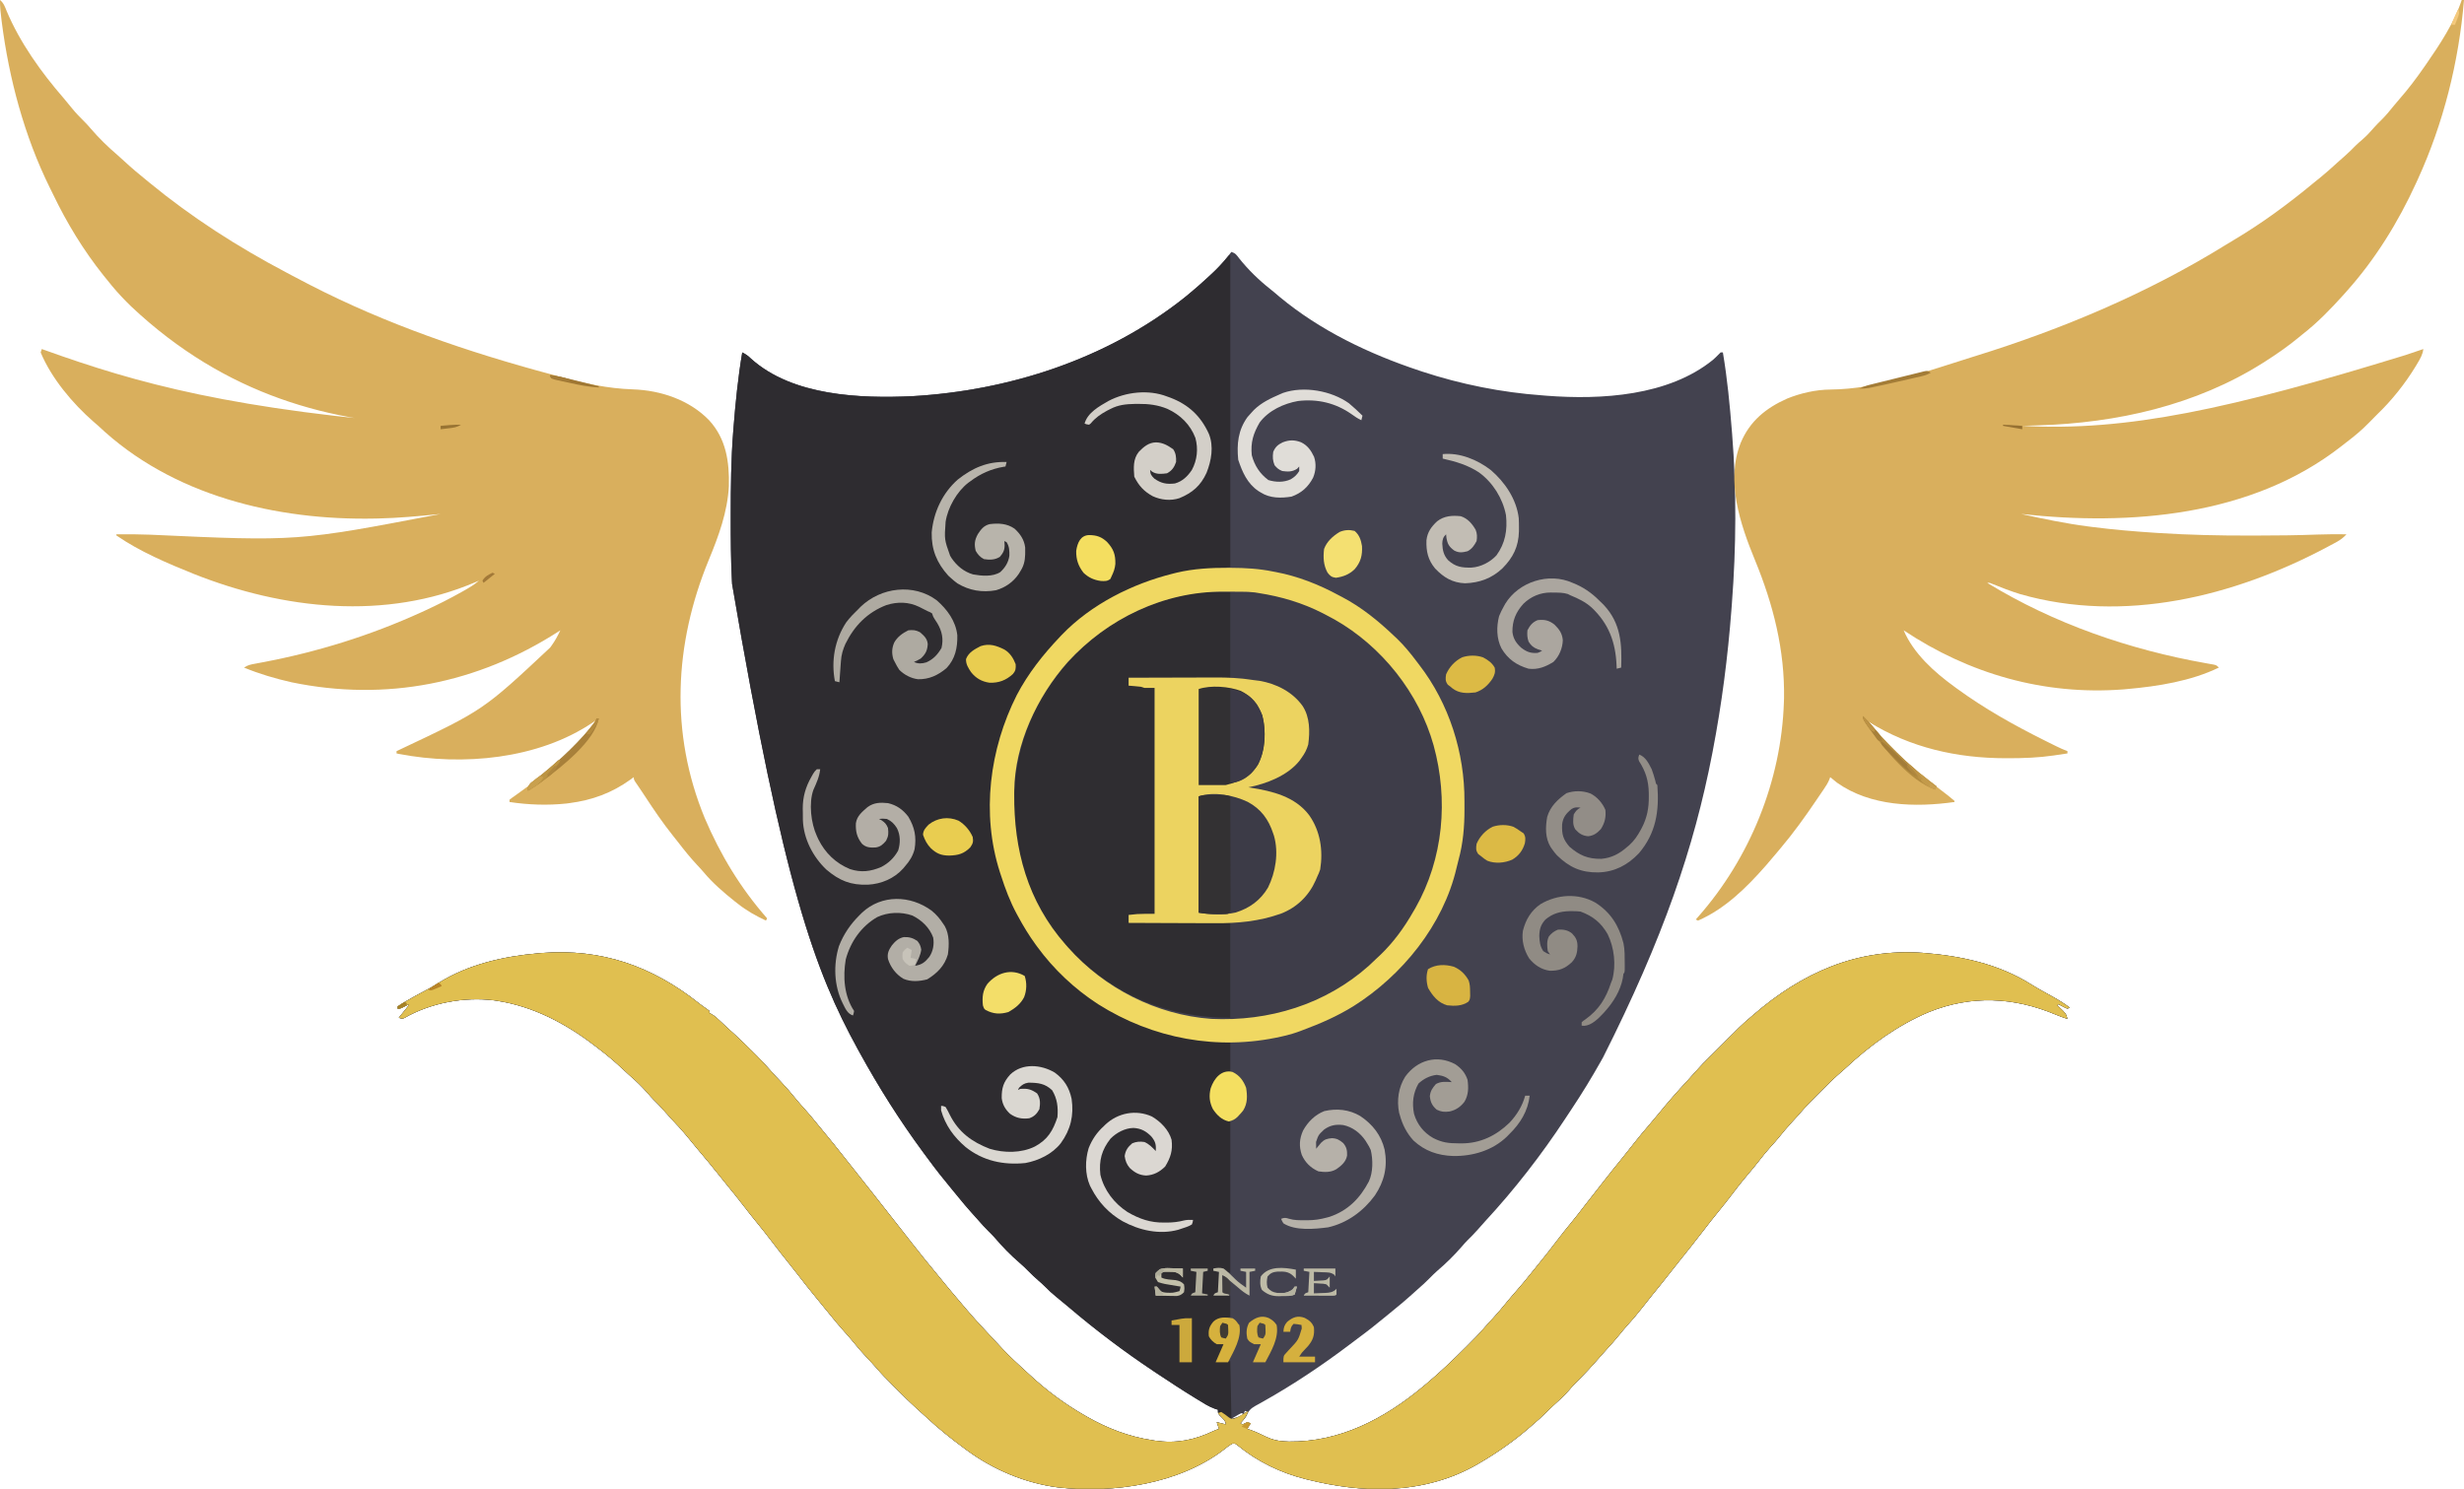 <?xml version="1.0" encoding="UTF-8"?>
<svg version="1.1" xmlns="http://www.w3.org/2000/svg" width="2181" height="1318">
<path d="M0 0 C3.706 1.235 4.46 2.607 6.812 5.688 C14.898 15.798 24.152 24.852 34.312 32.871 C37.147 35.116 39.88 37.459 42.625 39.812 C78.547 69.694 121.948 90.333 166 105 C166.984 105.328 167.968 105.657 168.981 105.995 C202.961 117.182 239.284 124.458 275 127 C276.329 127.11 277.659 127.221 278.988 127.332 C327.37 131.061 386.737 127.561 426.164 95.609 C427.829 94.15 429.395 92.649 430.938 91.062 C431.618 90.382 432.299 89.701 433 89 C433.66 89 434.32 89 435 89 C438.925 112.211 441.138 135.546 443 159 C443.063 159.775 443.125 160.55 443.19 161.348 C447.147 210.7 446.794 261.652 443 311 C442.87 312.75 442.74 314.499 442.609 316.249 C439.417 358.472 434.008 400.418 426 442 C425.849 442.782 425.699 443.565 425.544 444.371 C409.442 527.523 382.286 607.302 329 713 C328.43 714.016 327.859 715.032 327.271 716.078 C318.979 730.828 310.234 745.176 300.836 759.246 C299.014 761.98 297.206 764.723 295.402 767.469 C274.259 799.566 250.582 830.108 224.461 858.32 C222.369 860.598 220.329 862.905 218.312 865.25 C215.348 868.674 212.179 871.839 208.953 875.016 C207.13 876.868 205.434 878.772 203.75 880.75 C197.077 888.492 189.706 895.673 181.926 902.293 C179.689 904.276 177.599 906.372 175.5 908.5 C172.147 911.893 168.705 915.091 165.086 918.195 C162.75 920.217 160.47 922.294 158.188 924.375 C153.949 928.196 149.601 931.842 145.164 935.43 C142.787 937.352 140.433 939.3 138.086 941.258 C129.26 948.61 120.292 955.685 111.038 962.49 C109.025 963.982 107.031 965.495 105.039 967.016 C80.699 985.455 54.706 1002.835 28.066 1017.785 C27.275 1018.234 26.484 1018.683 25.669 1019.145 C24.2 1019.973 22.723 1020.786 21.236 1021.582 C16.784 1024.082 15.003 1026.146 13 1031 C11.613 1032.898 11.613 1032.898 10.312 1034.375 C9.549 1035.241 8.786 1036.108 8 1037 C8.66 1037.33 9.32 1037.66 10 1038 C10.639 1037.67 11.279 1037.34 11.938 1037 C14 1036 14 1036 17 1037 C16.01 1038.65 15.02 1040.3 14 1042 C14.808 1042.246 15.616 1042.492 16.449 1042.746 C19.144 1043.698 21.627 1044.708 24.207 1045.91 C24.959 1046.26 25.711 1046.61 26.486 1046.971 C28.029 1047.695 29.568 1048.426 31.104 1049.166 C36.444 1051.629 41.135 1052.724 47 1053 C48.274 1053.067 49.547 1053.134 50.859 1053.203 C95.846 1053.745 135.077 1033.148 169 1005 C170.005 1004.169 171.011 1003.337 172.047 1002.48 C184.423 992.174 195.977 981.115 207.375 969.75 C207.897 969.23 208.42 968.711 208.958 968.175 C214.315 962.839 219.596 957.48 224.515 951.73 C226.731 949.148 229.056 946.677 231.375 944.188 C235.62 939.593 239.627 934.859 243.551 929.984 C246.486 926.407 249.519 922.923 252.562 919.438 C256.774 914.605 260.898 909.733 264.863 904.695 C266.531 902.591 268.216 900.506 269.918 898.43 C276.131 890.847 282.196 883.179 288.117 875.366 C292.406 869.727 296.843 864.223 301.332 858.743 C305.504 853.638 309.543 848.447 313.543 843.207 C317.51 838.012 321.572 832.891 325.618 827.757 C326.977 826.03 328.331 824.299 329.684 822.566 C335.1 815.636 340.597 808.778 346.161 801.966 C349.685 797.644 353.141 793.278 356.562 788.875 C360.779 783.46 365.171 778.224 369.663 773.036 C372.646 769.589 375.57 766.107 378.438 762.562 C386.542 752.6 395.003 742.939 403.779 733.563 C406.351 730.811 408.855 728.019 411.312 725.164 C415.22 720.678 419.396 716.493 423.625 712.312 C424.362 711.58 425.1 710.847 425.859 710.092 C427.283 708.677 428.708 707.263 430.133 705.851 C433.53 702.483 436.906 699.096 440.27 695.695 C446.336 689.572 452.387 683.538 459 678 C459.927 677.196 460.854 676.391 461.809 675.562 C505.176 638.048 553.413 616.543 611.514 620.515 C645.201 623.108 679.014 630.231 707.898 648.469 C714.104 652.367 720.562 655.845 726.97 659.396 C732.225 662.333 737.183 665.387 742 669 C741.34 669.33 740.68 669.66 740 670 C738.055 669.223 738.055 669.223 735.875 668.062 C735.151 667.682 734.426 667.302 733.68 666.91 C732.848 666.46 732.848 666.46 732 666 C731.67 666.33 731.34 666.66 731 667 C731.482 667.447 731.964 667.895 732.461 668.355 C738.735 674.36 738.735 674.36 740 679 C736.494 677.899 733.093 676.651 729.707 675.23 C692.539 659.651 654.966 657.784 617.233 673.005 C589.71 684.55 565.387 702.327 543.625 722.586 C541.594 724.454 539.538 726.251 537.441 728.043 C532.243 732.577 527.392 737.458 522.527 742.343 C520.94 743.935 519.348 745.521 517.756 747.107 C512.832 752.028 508 756.986 503.474 762.281 C501.263 764.86 498.941 767.327 496.625 769.812 C492.277 774.514 488.187 779.372 484.172 784.363 C482.062 786.924 479.871 789.371 477.625 791.812 C473.584 796.246 469.893 800.884 466.223 805.623 C463.123 809.612 459.922 813.486 456.625 817.312 C451.853 822.871 447.402 828.64 442.984 834.483 C439.188 839.486 435.293 844.392 431.312 849.25 C426.585 855.022 421.981 860.867 417.453 866.797 C410.599 875.77 403.544 884.589 396.479 893.396 C393.145 897.555 389.845 901.739 386.562 905.938 C382.061 911.692 377.468 917.368 372.845 923.026 C369.253 927.43 365.735 931.886 362.25 936.375 C358.417 941.301 354.404 945.982 350.176 950.578 C347.881 953.133 345.718 955.765 343.562 958.438 C339.65 963.272 335.538 967.88 331.328 972.457 C329.393 974.571 327.498 976.707 325.625 978.875 C318.629 986.913 311.378 994.727 303.773 1002.191 C302.022 1003.978 300.42 1005.833 298.812 1007.75 C294.622 1012.634 289.834 1016.849 285.082 1021.172 C282.718 1023.326 280.426 1025.528 278.188 1027.812 C274.632 1031.42 270.847 1034.708 267 1038 C266.087 1038.802 265.175 1039.604 264.234 1040.43 C250.539 1052.365 235.655 1062.8 220 1072 C219.402 1072.354 218.804 1072.708 218.188 1073.073 C194.913 1086.669 168.813 1093.543 142 1095 C141.269 1095.04 140.538 1095.08 139.784 1095.121 C115.845 1096.2 91.175 1092.771 68 1087 C67.231 1086.812 66.462 1086.624 65.669 1086.431 C43.621 1080.912 23.043 1070.977 5.488 1056.555 C3.206 1054.821 3.206 1054.821 0.996 1055.008 C-1.718 1056.357 -3.888 1058.1 -6.25 1060 C-46.146 1090.863 -104.692 1099.291 -153.637 1093.75 C-182.433 1090.016 -210.646 1078.183 -234 1061 C-234.614 1060.552 -235.228 1060.103 -235.86 1059.641 C-247.986 1050.762 -259.596 1041.466 -270.566 1031.188 C-273.207 1028.714 -275.903 1026.311 -278.609 1023.91 C-284.279 1018.818 -289.675 1013.476 -295.051 1008.079 C-296.692 1006.433 -298.339 1004.791 -299.986 1003.15 C-304.98 998.16 -309.889 993.14 -314.477 987.768 C-317.016 984.821 -319.706 982.017 -322.375 979.188 C-327.099 974.144 -331.568 968.973 -335.891 963.578 C-338.02 960.976 -340.234 958.484 -342.5 956 C-347.206 950.828 -351.607 945.438 -356 940 C-357.416 938.27 -358.832 936.541 -360.25 934.812 C-361.834 932.875 -363.417 930.938 -365 929 C-365.495 928.395 -365.991 927.79 -366.501 927.167 C-372.952 919.287 -379.309 911.36 -385.484 903.262 C-388.205 899.713 -391.007 896.232 -393.812 892.75 C-398.107 887.417 -402.299 882.017 -406.438 876.562 C-411.28 870.183 -416.259 863.934 -421.336 857.739 C-424.63 853.71 -427.845 849.639 -431 845.5 C-436.362 838.47 -441.953 831.633 -447.546 824.786 C-449.462 822.432 -451.358 820.062 -453.25 817.688 C-459.682 809.631 -466.236 801.684 -472.918 793.834 C-475.791 790.452 -478.598 787.026 -481.375 783.562 C-485.994 777.88 -490.975 772.569 -495.984 767.234 C-498.338 764.724 -500.63 762.172 -502.875 759.562 C-505.53 756.482 -508.35 753.63 -511.25 750.781 C-513.082 748.916 -514.794 746.981 -516.5 745 C-521.495 739.226 -526.87 734.04 -532.656 729.066 C-534.978 727.02 -537.233 724.912 -539.485 722.79 C-546.105 716.574 -552.976 710.836 -560.213 705.354 C-561.398 704.457 -562.579 703.554 -563.756 702.646 C-589.088 683.119 -618.104 667.862 -650 663 C-650.851 662.87 -651.702 662.74 -652.578 662.605 C-679.268 659.291 -708.634 664.803 -732.055 678.173 C-734 679 -734 679 -737 678 C-736.434 677.301 -735.868 676.603 -735.285 675.883 C-734.552 674.973 -733.818 674.063 -733.062 673.125 C-732.332 672.22 -731.601 671.315 -730.848 670.383 C-728.996 668.155 -728.996 668.155 -728 666 C-728.554 666.289 -729.109 666.577 -729.68 666.875 C-730.404 667.246 -731.129 667.617 -731.875 668 C-732.594 668.371 -733.314 668.742 -734.055 669.125 C-736 670 -736 670 -738 670 C-738 669.34 -738 668.68 -738 668 C-735.84 666.523 -733.696 665.186 -731.438 663.875 C-730.762 663.476 -730.087 663.077 -729.391 662.666 C-724.168 659.609 -718.852 656.752 -713.488 653.953 C-709.37 651.787 -705.43 649.436 -701.5 646.938 C-675.377 630.733 -644.35 623.655 -614 621 C-612.743 620.889 -611.486 620.778 -610.191 620.664 C-557.559 616.611 -512.799 632.331 -471.621 664.941 C-469.358 666.719 -467.062 668.377 -464.688 670 C-463.801 670.66 -462.914 671.32 -462 672 C-462 672.66 -462 673.32 -462 674 C-461.464 674.218 -460.928 674.436 -460.375 674.66 C-457.163 676.472 -454.656 678.914 -452 681.438 C-450.825 682.541 -449.649 683.644 -448.473 684.746 C-447.885 685.299 -447.297 685.852 -446.692 686.421 C-444.305 688.649 -441.867 690.819 -439.438 693 C-433.707 698.248 -428.19 703.701 -422.688 709.188 C-421.839 710.031 -420.991 710.875 -420.117 711.744 C-415.798 716.074 -411.633 720.47 -407.647 725.108 C-404.9 728.264 -402.003 731.276 -399.125 734.312 C-394.208 739.536 -389.553 744.852 -385.074 750.457 C-382.959 753.05 -380.755 755.528 -378.5 758 C-374.276 762.646 -370.301 767.457 -366.353 772.338 C-364.814 774.228 -363.262 776.107 -361.707 777.984 C-355.271 785.758 -348.919 793.582 -342.711 801.539 C-339.838 805.218 -336.921 808.86 -334 812.5 C-328.743 819.055 -323.541 825.651 -318.359 832.266 C-316.075 835.18 -313.787 838.09 -311.5 841 C-310.583 842.167 -309.667 843.333 -308.75 844.5 C-308.296 845.077 -307.842 845.655 -307.375 846.25 C-292.25 865.5 -292.25 865.5 -290.876 867.249 C-289.957 868.419 -289.038 869.588 -288.118 870.757 C-285.858 873.631 -283.602 876.509 -281.355 879.395 C-274.578 888.086 -267.603 896.604 -260.575 905.093 C-258.475 907.636 -256.394 910.192 -254.312 912.75 C-249.755 918.325 -245.11 923.823 -240.441 929.304 C-238.998 931.002 -237.561 932.706 -236.125 934.41 C-229.256 942.53 -222.109 950.346 -214.809 958.078 C-212.958 960.045 -211.118 962.021 -209.281 964 C-197.715 976.478 -197.715 976.478 -185.242 988.035 C-183.078 989.932 -180.974 991.883 -178.875 993.851 C-164.105 1007.635 -147.536 1019.965 -130 1030 C-129.265 1030.424 -128.529 1030.849 -127.771 1031.286 C-109.763 1041.548 -90.57 1048.921 -70 1052 C-68.857 1052.193 -68.857 1052.193 -67.691 1052.391 C-48.824 1055.101 -32.794 1051.957 -15.802 1043.816 C-14 1043 -14 1043 -11 1042 C-11.66 1040.02 -12.32 1038.04 -13 1036 C-10.36 1036.66 -7.72 1037.32 -5 1038 C-5 1034.51 -8.168 1032.415 -10.469 1029.973 C-12 1028 -12 1028 -12 1025 C-13.32 1024.598 -13.32 1024.598 -14.666 1024.188 C-20.177 1022.225 -24.967 1019.044 -29.938 1016 C-30.529 1015.64 -31.12 1015.28 -31.729 1014.909 C-43.376 1007.802 -54.77 1000.314 -66.125 992.75 C-66.932 992.214 -67.739 991.677 -68.57 991.125 C-94.985 973.535 -120.259 954.485 -144.406 933.891 C-147.852 930.954 -151.349 928.09 -154.875 925.25 C-158.584 922.233 -162.013 919.109 -165.332 915.672 C-167.108 913.892 -168.965 912.261 -170.875 910.625 C-173.885 908.034 -176.711 905.327 -179.5 902.5 C-182.188 899.776 -184.898 897.167 -187.812 894.688 C-195.561 888.024 -202.738 880.637 -209.359 872.859 C-211.161 870.817 -213.059 868.911 -215 867 C-218.214 863.829 -221.218 860.544 -224.16 857.121 C-226.195 854.775 -228.283 852.483 -230.375 850.188 C-234.196 845.949 -237.842 841.601 -241.43 837.164 C-243.352 834.787 -245.3 832.433 -247.258 830.086 C-254.616 821.253 -261.724 812.29 -268.52 803.017 C-269.983 801.022 -271.458 799.037 -272.934 797.051 C-293.593 769.037 -312.231 739.485 -329 709 C-329.601 707.908 -330.202 706.815 -330.821 705.69 C-368.716 636.526 -396.262 562.135 -442 294 C-442.042 293.212 -442.085 292.423 -442.128 291.611 C-443.112 272.91 -443.202 254.221 -443.188 235.5 C-443.187 234.718 -443.187 233.936 -443.187 233.13 C-443.176 208.375 -442.95 183.691 -441 159 C-440.932 158.134 -440.864 157.267 -440.794 156.375 C-439.006 133.797 -436.778 111.341 -433 89 C-429.831 90.509 -427.704 92.105 -425.188 94.562 C-388.489 127.561 -328.672 129.884 -282.32 127.723 C-197.802 122.861 -110.438 95.404 -41 40 C-40.479 39.572 -39.957 39.144 -39.42 38.703 C-31.367 32.072 -23.602 25.142 -16 18 C-15.016 17.08 -15.016 17.08 -14.012 16.141 C-8.864 11.17 -4.456 5.588 0 0 Z M12 1026 C11.67 1026.66 11.34 1027.32 11 1028 C11.99 1027.67 12.98 1027.34 14 1027 C13.34 1026.67 12.68 1026.34 12 1026 Z M9 1028 C6.747 1028.994 6.747 1028.994 4.375 1030.438 C3.558 1030.911 2.74 1031.384 1.898 1031.871 C0.959 1032.43 0.959 1032.43 0 1033 C2.886 1034.351 2.886 1034.351 5.043 1033.004 C5.751 1032.528 6.458 1032.053 7.188 1031.562 C8.261 1030.853 8.261 1030.853 9.355 1030.129 C9.898 1029.756 10.441 1029.384 11 1029 C10.34 1028.67 9.68 1028.34 9 1028 Z " fill="#43424F" transform="translate(1090,223)"/>
<path d="M0 0 C0.33 0 0.66 0 1 0 C1 91.08 1 182.16 1 276 C-11.54 277.32 -24.08 278.64 -37 280 C-51.965 283.234 -51.965 283.234 -66.562 287.5 C-67.556 287.834 -68.549 288.168 -69.572 288.512 C-108.475 302.099 -143.292 327.014 -168 360 C-168.65 360.859 -168.65 360.859 -169.313 361.735 C-186.522 384.58 -198.377 410.75 -205.25 438.438 C-205.496 439.413 -205.743 440.388 -205.997 441.393 C-209.53 456.289 -210.442 471.486 -210.438 486.75 C-210.439 487.934 -210.439 487.934 -210.441 489.142 C-210.383 519.282 -203.519 547.659 -191 575 C-190.683 575.696 -190.366 576.392 -190.04 577.108 C-180.488 597.795 -167.149 616.098 -151.429 632.508 C-150.113 633.882 -148.81 635.266 -147.508 636.652 C-108.475 677.157 -53.646 693.679 1 697 C1 705.25 1 713.5 1 722 C-1.64 722.99 -4.28 723.98 -7 725 C-12.472 729.247 -15.258 735.452 -16.352 742.156 C-16.784 748.621 -14.591 753.7 -11 759 C-7.312 763.074 -4.161 764.936 1 767 C1 811.22 1 855.44 1 901 C-3 900 -3 900 -5 898 C-7.203 897.54 -7.203 897.54 -9.625 897.375 C-10.442 897.3 -11.26 897.225 -12.102 897.148 C-12.728 897.099 -13.355 897.05 -14 897 C-14 897.66 -14 898.32 -14 899 C-12.35 899.33 -10.7 899.66 -9 900 C-9 905.94 -9 911.88 -9 918 C-10.32 918.66 -11.64 919.32 -13 920 C-8.38 920.33 -3.76 920.66 1 921 C1 927.27 1 933.54 1 940 C-0.712 940.247 -2.424 940.495 -4.188 940.75 C-9.708 941.758 -12.957 943.178 -16.312 947.812 C-17.332 951.057 -17.356 953.62 -17 957 C-15.4 959.999 -14.185 961.566 -10.953 962.75 C-8.989 963.252 -6.994 963.634 -5 964 C-6.64 969.233 -8.39 974.152 -11 979 C-7.04 979 -3.08 979 1 979 C1.33 995.83 1.66 1012.66 2 1030 C6.489 1029.102 8.573 1028.281 12.312 1025.938 C13.196 1025.39 14.079 1024.842 14.988 1024.277 C15.652 1023.856 16.316 1023.434 17 1023 C15.326 1027.592 13.206 1030.372 10 1034 C10.66 1034.33 11.32 1034.66 12 1035 C12.639 1034.67 13.279 1034.34 13.938 1034 C16 1033 16 1033 19 1034 C18.01 1035.65 17.02 1037.3 16 1039 C16.808 1039.246 17.616 1039.492 18.449 1039.746 C21.144 1040.698 23.627 1041.708 26.207 1042.91 C26.959 1043.26 27.711 1043.61 28.486 1043.971 C30.029 1044.695 31.568 1045.426 33.104 1046.166 C38.444 1048.629 43.135 1049.724 49 1050 C50.274 1050.067 51.547 1050.134 52.859 1050.203 C97.846 1050.745 137.077 1030.148 171 1002 C172.005 1001.169 173.011 1000.337 174.047 999.48 C186.423 989.174 197.977 978.115 209.375 966.75 C209.897 966.23 210.42 965.711 210.958 965.175 C216.315 959.839 221.596 954.48 226.515 948.73 C228.731 946.148 231.056 943.677 233.375 941.188 C237.62 936.593 241.627 931.859 245.551 926.984 C248.486 923.407 251.519 919.923 254.562 916.438 C258.774 911.605 262.898 906.733 266.863 901.695 C268.531 899.591 270.216 897.506 271.918 895.43 C278.131 887.847 284.196 880.179 290.117 872.366 C294.406 866.727 298.843 861.223 303.332 855.743 C307.504 850.638 311.543 845.447 315.543 840.207 C319.51 835.012 323.572 829.891 327.618 824.757 C328.977 823.03 330.331 821.299 331.684 819.566 C337.1 812.636 342.597 805.778 348.161 798.966 C351.685 794.644 355.141 790.278 358.562 785.875 C362.779 780.46 367.171 775.224 371.663 770.036 C374.646 766.589 377.57 763.107 380.438 759.562 C388.542 749.6 397.003 739.939 405.779 730.563 C408.351 727.811 410.855 725.019 413.312 722.164 C417.22 717.678 421.396 713.493 425.625 709.312 C426.362 708.58 427.1 707.847 427.859 707.092 C429.283 705.677 430.708 704.263 432.133 702.851 C435.53 699.483 438.906 696.096 442.27 692.695 C448.336 686.572 454.387 680.538 461 675 C461.927 674.196 462.854 673.391 463.809 672.562 C507.176 635.048 555.413 613.543 613.514 617.515 C647.201 620.108 681.014 627.231 709.898 645.469 C716.104 649.367 722.562 652.845 728.97 656.396 C734.225 659.333 739.183 662.387 744 666 C743.34 666.33 742.68 666.66 742 667 C740.055 666.223 740.055 666.223 737.875 665.062 C737.151 664.682 736.426 664.302 735.68 663.91 C734.848 663.46 734.848 663.46 734 663 C733.67 663.33 733.34 663.66 733 664 C733.482 664.447 733.964 664.895 734.461 665.355 C740.735 671.36 740.735 671.36 742 676 C738.494 674.899 735.093 673.651 731.707 672.23 C694.539 656.651 656.966 654.784 619.233 670.005 C591.71 681.55 567.387 699.327 545.625 719.586 C543.594 721.454 541.538 723.251 539.441 725.043 C534.243 729.577 529.392 734.458 524.527 739.343 C522.94 740.935 521.348 742.521 519.756 744.107 C514.832 749.028 510 753.986 505.474 759.281 C503.263 761.86 500.941 764.327 498.625 766.812 C494.277 771.514 490.187 776.372 486.172 781.363 C484.062 783.924 481.871 786.371 479.625 788.812 C475.584 793.246 471.893 797.884 468.223 802.623 C465.123 806.612 461.922 810.486 458.625 814.312 C453.853 819.871 449.402 825.64 444.984 831.483 C441.188 836.486 437.293 841.392 433.312 846.25 C428.585 852.022 423.981 857.867 419.453 863.797 C412.599 872.77 405.544 881.589 398.479 890.396 C395.145 894.555 391.845 898.739 388.562 902.938 C384.061 908.692 379.468 914.368 374.845 920.026 C371.253 924.43 367.735 928.886 364.25 933.375 C360.417 938.301 356.404 942.982 352.176 947.578 C349.881 950.133 347.718 952.765 345.562 955.438 C341.65 960.272 337.538 964.88 333.328 969.457 C331.393 971.571 329.498 973.707 327.625 975.875 C320.629 983.913 313.378 991.727 305.773 999.191 C304.022 1000.978 302.42 1002.833 300.812 1004.75 C296.622 1009.634 291.834 1013.849 287.082 1018.172 C284.718 1020.326 282.426 1022.528 280.188 1024.812 C276.632 1028.42 272.847 1031.708 269 1035 C268.087 1035.802 267.175 1036.604 266.234 1037.43 C252.539 1049.365 237.655 1059.8 222 1069 C221.402 1069.354 220.804 1069.708 220.188 1070.073 C196.913 1083.669 170.813 1090.543 144 1092 C143.269 1092.04 142.538 1092.08 141.784 1092.121 C117.845 1093.2 93.175 1089.771 70 1084 C69.231 1083.812 68.462 1083.624 67.669 1083.431 C45.621 1077.912 25.043 1067.977 7.488 1053.555 C5.206 1051.821 5.206 1051.821 2.996 1052.008 C0.282 1053.357 -1.888 1055.1 -4.25 1057 C-44.146 1087.863 -102.692 1096.291 -151.637 1090.75 C-180.433 1087.016 -208.646 1075.183 -232 1058 C-232.614 1057.552 -233.228 1057.103 -233.86 1056.641 C-245.986 1047.762 -257.596 1038.466 -268.566 1028.188 C-271.207 1025.714 -273.903 1023.311 -276.609 1020.91 C-282.279 1015.818 -287.675 1010.476 -293.051 1005.079 C-294.692 1003.433 -296.339 1001.791 -297.986 1000.15 C-302.98 995.16 -307.889 990.14 -312.477 984.768 C-315.016 981.821 -317.706 979.017 -320.375 976.188 C-325.099 971.144 -329.568 965.973 -333.891 960.578 C-336.02 957.976 -338.234 955.484 -340.5 953 C-345.206 947.828 -349.607 942.438 -354 937 C-355.416 935.27 -356.832 933.541 -358.25 931.812 C-359.834 929.875 -361.417 927.938 -363 926 C-363.495 925.395 -363.991 924.79 -364.501 924.167 C-370.952 916.287 -377.309 908.36 -383.484 900.262 C-386.205 896.713 -389.007 893.232 -391.812 889.75 C-396.107 884.417 -400.299 879.017 -404.438 873.562 C-409.28 867.183 -414.259 860.934 -419.336 854.739 C-422.63 850.71 -425.845 846.639 -429 842.5 C-434.362 835.47 -439.953 828.633 -445.546 821.786 C-447.462 819.432 -449.358 817.062 -451.25 814.688 C-457.682 806.631 -464.236 798.684 -470.918 790.834 C-473.791 787.452 -476.598 784.026 -479.375 780.562 C-483.994 774.88 -488.975 769.569 -493.984 764.234 C-496.338 761.724 -498.63 759.172 -500.875 756.562 C-503.53 753.482 -506.35 750.63 -509.25 747.781 C-511.082 745.916 -512.794 743.981 -514.5 742 C-519.495 736.226 -524.87 731.04 -530.656 726.066 C-532.978 724.02 -535.233 721.912 -537.485 719.79 C-544.105 713.574 -550.976 707.836 -558.213 702.354 C-559.398 701.457 -560.579 700.554 -561.756 699.646 C-587.088 680.119 -616.104 664.862 -648 660 C-648.851 659.87 -649.702 659.74 -650.578 659.605 C-677.268 656.291 -706.634 661.803 -730.055 675.173 C-732 676 -732 676 -735 675 C-734.434 674.301 -733.868 673.603 -733.285 672.883 C-732.552 671.973 -731.818 671.063 -731.062 670.125 C-730.332 669.22 -729.601 668.315 -728.848 667.383 C-726.996 665.155 -726.996 665.155 -726 663 C-726.554 663.289 -727.109 663.577 -727.68 663.875 C-728.404 664.246 -729.129 664.617 -729.875 665 C-730.594 665.371 -731.314 665.742 -732.055 666.125 C-734 667 -734 667 -736 667 C-736 666.34 -736 665.68 -736 665 C-733.84 663.523 -731.696 662.186 -729.438 660.875 C-728.762 660.476 -728.087 660.077 -727.391 659.666 C-722.168 656.609 -716.852 653.752 -711.488 650.953 C-707.37 648.787 -703.43 646.436 -699.5 643.938 C-673.377 627.733 -642.35 620.655 -612 618 C-610.743 617.889 -609.486 617.778 -608.191 617.664 C-555.559 613.611 -510.799 629.331 -469.621 661.941 C-467.358 663.719 -465.062 665.377 -462.688 667 C-461.801 667.66 -460.914 668.32 -460 669 C-460 669.66 -460 670.32 -460 671 C-459.464 671.218 -458.928 671.436 -458.375 671.66 C-455.163 673.472 -452.656 675.914 -450 678.438 C-448.825 679.541 -447.649 680.644 -446.473 681.746 C-445.885 682.299 -445.297 682.852 -444.692 683.421 C-442.305 685.649 -439.867 687.819 -437.438 690 C-431.707 695.248 -426.19 700.701 -420.688 706.188 C-419.839 707.031 -418.991 707.875 -418.117 708.744 C-413.798 713.074 -409.633 717.47 -405.647 722.108 C-402.9 725.264 -400.003 728.276 -397.125 731.312 C-392.208 736.536 -387.553 741.852 -383.074 747.457 C-380.959 750.05 -378.755 752.528 -376.5 755 C-372.276 759.646 -368.301 764.457 -364.353 769.338 C-362.814 771.228 -361.262 773.107 -359.707 774.984 C-353.271 782.758 -346.919 790.582 -340.711 798.539 C-337.838 802.218 -334.921 805.86 -332 809.5 C-326.743 816.055 -321.541 822.651 -316.359 829.266 C-314.075 832.18 -311.787 835.09 -309.5 838 C-308.583 839.167 -307.667 840.333 -306.75 841.5 C-306.296 842.077 -305.842 842.655 -305.375 843.25 C-290.25 862.5 -290.25 862.5 -288.876 864.249 C-287.957 865.419 -287.038 866.588 -286.118 867.757 C-283.858 870.631 -281.602 873.509 -279.355 876.395 C-272.578 885.086 -265.603 893.604 -258.575 902.093 C-256.475 904.636 -254.394 907.192 -252.312 909.75 C-247.755 915.325 -243.11 920.823 -238.441 926.304 C-236.998 928.002 -235.561 929.706 -234.125 931.41 C-227.256 939.53 -220.109 947.346 -212.809 955.078 C-210.958 957.045 -209.118 959.021 -207.281 961 C-195.715 973.478 -195.715 973.478 -183.242 985.035 C-181.078 986.932 -178.974 988.883 -176.875 990.851 C-162.105 1004.635 -145.536 1016.965 -128 1027 C-127.265 1027.424 -126.529 1027.849 -125.771 1028.286 C-107.763 1038.548 -88.57 1045.921 -68 1049 C-66.857 1049.193 -66.857 1049.193 -65.691 1049.391 C-46.824 1052.101 -30.794 1048.957 -13.802 1040.816 C-12 1040 -12 1040 -9 1039 C-9.66 1037.02 -10.32 1035.04 -11 1033 C-8.36 1033.66 -5.72 1034.32 -3 1035 C-3 1031.51 -6.168 1029.415 -8.469 1026.973 C-10 1025 -10 1025 -10 1022 C-10.88 1021.732 -11.76 1021.464 -12.666 1021.188 C-18.177 1019.225 -22.967 1016.044 -27.938 1013 C-28.529 1012.64 -29.12 1012.28 -29.729 1011.909 C-41.376 1004.802 -52.77 997.314 -64.125 989.75 C-64.932 989.214 -65.739 988.677 -66.57 988.125 C-92.985 970.535 -118.259 951.485 -142.406 930.891 C-145.852 927.954 -149.349 925.09 -152.875 922.25 C-156.584 919.233 -160.013 916.109 -163.332 912.672 C-165.108 910.892 -166.965 909.261 -168.875 907.625 C-171.885 905.034 -174.711 902.327 -177.5 899.5 C-180.188 896.776 -182.898 894.167 -185.812 891.688 C-193.561 885.024 -200.738 877.637 -207.359 869.859 C-209.161 867.817 -211.059 865.911 -213 864 C-216.214 860.829 -219.218 857.544 -222.16 854.121 C-224.195 851.775 -226.283 849.483 -228.375 847.188 C-232.196 842.949 -235.842 838.601 -239.43 834.164 C-241.352 831.787 -243.3 829.433 -245.258 827.086 C-252.616 818.253 -259.724 809.29 -266.52 800.017 C-267.983 798.022 -269.458 796.037 -270.934 794.051 C-291.593 766.037 -310.231 736.485 -327 706 C-327.601 704.908 -328.202 703.815 -328.821 702.69 C-366.716 633.526 -394.262 559.135 -440 291 C-440.042 290.212 -440.085 289.423 -440.128 288.611 C-441.112 269.91 -441.202 251.221 -441.188 232.5 C-441.187 231.718 -441.187 230.936 -441.187 230.13 C-441.176 205.375 -440.95 180.691 -439 156 C-438.932 155.134 -438.864 154.267 -438.794 153.375 C-437.006 130.797 -434.778 108.341 -431 86 C-427.831 87.509 -425.704 89.105 -423.188 91.562 C-386.489 124.561 -326.672 126.884 -280.32 124.723 C-195.802 119.861 -108.438 92.404 -39 37 C-38.479 36.572 -37.957 36.144 -37.42 35.703 C-24.634 25.174 -12.099 14.167 -1.383 1.504 C-0.698 0.759 -0.698 0.759 0 0 Z " fill="#2E2C30" transform="translate(1088,226)"/>
<path d="M0 0 C0.66 0 1.32 0 2 0 C-2.622 54.856 -16.064 108.864 -39 159 C-39.474 160.042 -39.948 161.083 -40.437 162.156 C-56.377 196.912 -76.444 229.463 -102 258 C-102.856 258.967 -103.712 259.934 -104.594 260.93 C-115.883 273.477 -127.654 285.639 -141 296 C-142.126 296.924 -143.25 297.851 -144.371 298.781 C-153.803 306.56 -163.688 313.439 -174 320 C-174.623 320.398 -175.246 320.796 -175.888 321.206 C-235.303 358.81 -305.251 374.479 -374.875 376.562 C-376.257 376.606 -377.638 376.649 -379.02 376.693 C-382.346 376.798 -385.673 376.9 -389 377 C-296.484 382.155 -204.5 361.938 -49.631 314.295 C-44.434 312.487 -39.223 310.728 -34 309 C-34.568 313.955 -36.803 317.612 -39.312 321.812 C-39.755 322.557 -40.197 323.301 -40.653 324.067 C-50.085 339.618 -61.857 354.423 -75 367 C-77.424 369.404 -79.827 371.819 -82.184 374.289 C-88.435 380.768 -95.145 386.285 -102.311 391.712 C-103.829 392.87 -105.328 394.053 -106.824 395.238 C-186.183 457.163 -293.449 465.652 -390 455 C-370.422 459.333 -350.9 463.421 -331 466 C-329.088 466.249 -329.088 466.249 -327.138 466.503 C-308.514 468.888 -289.86 470.486 -271.125 471.688 C-270.19 471.748 -269.256 471.809 -268.293 471.872 C-241.626 473.579 -214.958 474.181 -188.24 474.129 C-186.148 474.125 -184.056 474.123 -181.965 474.122 C-163.751 474.111 -145.561 473.921 -127.359 473.223 C-118.906 472.899 -110.458 472.901 -102 473 C-104.71 475.904 -107.274 477.922 -110.762 479.812 C-111.702 480.324 -112.643 480.836 -113.612 481.364 C-114.627 481.904 -115.642 482.444 -116.688 483 C-117.753 483.57 -118.818 484.139 -119.915 484.726 C-202.03 528.263 -299.065 552.135 -390.591 526.049 C-399.228 523.391 -407.649 520.121 -416.014 516.715 C-417.962 515.887 -417.962 515.887 -420 516 C-361.144 552.028 -294.201 575.16 -226.365 587.15 C-225.159 587.367 -223.953 587.585 -222.711 587.809 C-221.652 587.992 -220.593 588.176 -219.501 588.365 C-217 589 -217 589 -215 591 C-239.609 602.947 -268.951 607.609 -296 610 C-297.223 610.111 -298.447 610.222 -299.707 610.336 C-369.581 615.661 -436.022 596.652 -494 558 C-485.125 578.692 -466.892 594.98 -449 608 C-448.355 608.474 -447.71 608.947 -447.045 609.435 C-422.735 627.2 -396.648 641.813 -369.75 655.25 C-369.001 655.624 -368.251 655.999 -367.479 656.384 C-365.337 657.452 -363.193 658.516 -361.047 659.578 C-360.408 659.895 -359.77 660.212 -359.112 660.539 C-355.79 662.174 -352.459 663.68 -349 665 C-349 665.66 -349 666.32 -349 667 C-352.228 667.487 -355.458 667.963 -358.688 668.438 C-359.58 668.572 -360.473 668.707 -361.393 668.846 C-374.621 670.776 -387.779 671.24 -401.125 671.25 C-401.956 671.251 -402.788 671.251 -403.644 671.252 C-446.902 671.197 -487.973 661.973 -525 639 C-518.009 647.582 -510.581 655.613 -502.75 663.438 C-501.911 664.277 -501.072 665.117 -500.208 665.981 C-495.295 670.852 -490.263 675.511 -485 680 C-483.991 680.877 -482.982 681.755 -481.973 682.633 C-475.126 688.496 -468.109 694.069 -460.912 699.497 C-456.848 702.563 -452.836 705.65 -449 709 C-449 709.33 -449 709.66 -449 710 C-483.718 714.91 -523.286 713.893 -552.922 692.934 C-554.998 691.338 -557.022 689.715 -559 688 C-559.259 688.715 -559.518 689.431 -559.785 690.168 C-561.069 693.162 -562.606 695.62 -564.438 698.312 C-565.515 699.898 -565.515 699.898 -566.613 701.516 C-567.001 702.081 -567.388 702.646 -567.788 703.229 C-569.026 705.038 -570.254 706.854 -571.48 708.672 C-581.354 723.236 -591.622 737.568 -603 751 C-603.892 752.066 -604.784 753.132 -605.676 754.199 C-608.429 757.485 -611.208 760.747 -614 764 C-614.682 764.797 -615.364 765.593 -616.066 766.414 C-633.01 785.711 -652.088 804.623 -676 815 C-676.66 814.67 -677.32 814.34 -678 814 C-677.285 813.198 -676.569 812.396 -675.832 811.57 C-630.026 759.587 -602.332 691.311 -600 622 C-599.959 620.805 -599.918 619.61 -599.875 618.379 C-599.16 575.442 -609.367 535.325 -625.562 495.938 C-638.637 464.13 -651.675 425.733 -638.187 391.963 C-630.123 372.76 -615.906 361.239 -597.209 352.9 C-585.255 348.028 -571.689 344.949 -558.797 344.859 C-516.199 344.45 -473.351 328.568 -433 316 C-432.193 315.75 -431.387 315.5 -430.556 315.242 C-353.374 291.298 -277.838 259.484 -209.048 216.877 C-206.395 215.243 -203.73 213.634 -201.051 212.043 C-176.675 197.53 -153.574 180.52 -131.737 162.433 C-129.238 160.371 -126.71 158.346 -124.188 156.312 C-119.5 152.477 -115.018 148.445 -110.562 144.344 C-108.343 142.314 -106.093 140.335 -103.812 138.375 C-100.373 135.391 -97.186 132.207 -93.996 128.961 C-92.085 127.083 -90.11 125.352 -88.062 123.625 C-84.085 120.208 -80.678 116.402 -77.219 112.469 C-75.216 110.241 -73.151 108.145 -71 106.062 C-67.172 102.288 -63.828 98.22 -60.469 94.027 C-58.748 91.918 -57.017 89.857 -55.219 87.816 C-47.152 78.656 -39.96 69.023 -33 59 C-32.234 57.901 -32.234 57.901 -31.453 56.781 C-19.362 39.342 -6.757 20.27 0 0 Z " fill="#D9AF5D" transform="translate(2179,0)"/>
<path d="M0 0 C3.264 2.654 4.421 6.084 5.938 9.875 C17.71 37.874 36.632 64.234 56.48 87.078 C58.93 89.919 61.282 92.82 63.625 95.75 C67.146 100.082 70.907 104.013 74.902 107.906 C76.769 109.77 78.486 111.674 80.188 113.688 C87.42 122.103 95.489 130.07 103.957 137.238 C106.105 139.091 108.186 141.008 110.264 142.938 C116.314 148.552 122.566 153.828 129 159 C130.229 160.008 131.457 161.017 132.684 162.027 C169.818 192.548 210.511 218.602 253 241 C254.648 241.878 256.295 242.757 257.941 243.637 C262.611 246.124 267.3 248.572 272 251 C272.82 251.425 273.641 251.849 274.486 252.287 C341.647 286.879 414.285 311.707 487.108 331.223 C490.033 332.009 492.955 332.803 495.877 333.597 C517.406 339.419 537.875 343.971 560.195 344.699 C584.875 345.532 610.227 354.03 627.632 371.997 C642.683 388.353 645.726 408.795 645.132 430.249 C644.034 453.155 636.002 474.817 627.328 495.775 C596.779 569.983 592.779 648.973 623.75 724.125 C637.616 756.734 655.578 786.376 679 813 C678.67 813.66 678.34 814.32 678 815 C668.963 810.778 660.863 806.218 653 800 C652.131 799.323 651.262 798.646 650.367 797.949 C640.573 790.139 630.791 781.715 622.754 772.066 C620.953 769.945 619.068 767.916 617.164 765.886 C611.21 759.52 605.8 752.839 600.495 745.928 C598.937 743.919 597.351 741.935 595.758 739.953 C586.789 728.728 578.775 716.977 570.935 704.942 C569.553 702.841 568.159 700.754 566.745 698.675 C565.645 697.053 565.645 697.053 564.523 695.398 C563.85 694.413 563.176 693.427 562.482 692.412 C561 690 561 690 561 688 C560.007 688.724 559.015 689.449 557.992 690.195 C541.473 702.041 524.26 708.36 504 711 C503.153 711.112 502.306 711.224 501.434 711.34 C484.706 713.117 467.606 712.527 451 710 C451 709.34 451 708.68 451 708 C452.844 706.512 452.844 706.512 455.5 704.688 C481.143 686.484 509.088 664.054 527 638 C526.21 638.545 525.42 639.091 524.605 639.652 C476.416 672.177 409.397 678.274 353.156 667.453 C352.089 667.229 352.089 667.229 351 667 C351 666.34 351 665.68 351 665 C351.9 664.568 352.8 664.135 353.728 663.69 C427.799 628.724 427.799 628.724 486.875 573.375 C487.328 572.766 487.78 572.156 488.247 571.528 C491.348 567.22 493.724 562.795 496 558 C495.38 558.401 494.76 558.802 494.121 559.215 C422.595 605.129 341.679 621.334 258 604 C243.642 600.737 229.616 596.615 216 591 C219.392 588.739 221.723 588.324 225.719 587.59 C227.122 587.325 228.525 587.06 229.928 586.794 C231.044 586.586 231.044 586.586 232.181 586.373 C280.787 577.236 327.99 562.543 373 542 C373.94 541.573 374.88 541.145 375.849 540.705 C387.02 535.589 397.916 530.091 408.625 524.062 C409.591 523.519 410.557 522.975 411.553 522.415 C415.977 519.881 420.147 517.373 424 514 C422.542 514.636 422.542 514.636 421.055 515.285 C341.111 549.547 250.71 539.573 171.477 508.066 C148.191 498.69 123.707 488.313 103 474 C103 473.67 103 473.34 103 473 C112.996 472.891 122.965 472.974 132.955 473.358 C263.191 479.325 263.191 479.325 390 455 C389.151 455.086 388.302 455.171 387.427 455.26 C369.965 457.004 352.556 458.624 335 459 C334.085 459.022 333.17 459.044 332.228 459.066 C244.537 460.893 152.135 438.804 87 377 C85.59 375.764 84.173 374.534 82.75 373.312 C64.331 357.257 45.45 334.789 36 312 C36.33 311.01 36.66 310.02 37 309 C38.254 309.451 38.254 309.451 39.534 309.911 C121.527 339.315 206.005 363.117 390 377 C389.259 376.985 388.518 376.971 387.754 376.956 C293.473 374.915 199.941 350.168 116.28 271.455 C114.857 270.044 113.43 268.637 112.003 267.231 C105.897 261.132 100.352 254.766 95 248 C93.862 246.599 92.724 245.198 91.586 243.797 C73.981 221.757 59.174 197.439 46.974 172.018 C45.954 169.904 44.909 167.804 43.863 165.703 C21.57 120.43 8.057 69.941 1.625 20 C1.539 19.335 1.453 18.669 1.365 17.983 C0.6 11.958 -0.097 6.082 0 0 Z " fill="#D9AF5D" transform="translate(0,0)"/>
<path d="M0 0 C2.263 1.778 4.559 3.436 6.934 5.059 C7.82 5.719 8.707 6.379 9.621 7.059 C9.621 7.719 9.621 8.379 9.621 9.059 C10.425 9.385 10.425 9.385 11.246 9.719 C14.458 11.531 16.965 13.973 19.621 16.496 C20.797 17.599 21.972 18.702 23.148 19.805 C23.736 20.358 24.324 20.91 24.929 21.48 C27.316 23.707 29.754 25.878 32.184 28.059 C37.914 33.307 43.431 38.76 48.934 44.246 C49.782 45.09 50.63 45.933 51.504 46.803 C55.823 51.132 59.989 55.529 63.974 60.167 C66.721 63.323 69.618 66.335 72.496 69.371 C77.413 74.595 82.068 79.911 86.547 85.516 C88.662 88.109 90.866 90.586 93.121 93.059 C97.345 97.704 101.32 102.515 105.268 107.396 C106.807 109.287 108.359 111.166 109.914 113.043 C116.35 120.817 122.702 128.641 128.91 136.598 C131.783 140.276 134.7 143.918 137.621 147.559 C142.878 154.114 148.081 160.71 153.262 167.325 C155.546 170.238 157.834 173.148 160.121 176.059 C161.038 177.225 161.954 178.392 162.871 179.559 C163.325 180.136 163.779 180.714 164.246 181.309 C179.371 200.559 179.371 200.559 180.745 202.308 C181.664 203.477 182.583 204.646 183.503 205.815 C185.763 208.69 188.019 211.568 190.266 214.453 C197.043 223.145 204.018 231.663 211.046 240.152 C213.146 242.694 215.228 245.251 217.309 247.809 C221.866 253.383 226.511 258.881 231.18 264.363 C232.623 266.061 234.06 267.764 235.496 269.469 C242.365 277.589 249.512 285.404 256.812 293.137 C258.663 295.103 260.503 297.079 262.34 299.059 C273.907 311.537 273.907 311.537 286.379 323.094 C288.543 324.99 290.647 326.942 292.747 328.909 C307.516 342.693 324.085 355.024 341.621 365.059 C342.357 365.483 343.092 365.907 343.85 366.344 C361.858 376.606 381.052 383.98 401.621 387.059 C402.764 387.252 402.764 387.252 403.93 387.449 C422.797 390.16 438.827 387.016 455.819 378.875 C457.621 378.059 457.621 378.059 460.621 377.059 C459.961 375.079 459.301 373.099 458.621 371.059 C461.261 371.719 463.901 372.379 466.621 373.059 C466.621 370.115 465.062 369.083 463.121 366.934 C462.147 365.847 462.147 365.847 461.152 364.738 C460.647 364.184 460.142 363.63 459.621 363.059 C460.611 362.729 461.601 362.399 462.621 362.059 C464.986 363.476 467.086 365.128 469.27 366.809 C471.54 368.273 471.54 368.273 474.078 367.938 C476.972 366.937 479.34 365.621 481.934 363.996 C482.817 363.448 483.7 362.9 484.609 362.336 C485.273 361.914 485.937 361.493 486.621 361.059 C484.947 365.65 482.827 368.431 479.621 372.059 C480.281 372.389 480.941 372.719 481.621 373.059 C482.26 372.729 482.9 372.399 483.559 372.059 C485.621 371.059 485.621 371.059 488.621 372.059 C487.631 373.709 486.641 375.359 485.621 377.059 C486.429 377.305 487.238 377.551 488.07 377.805 C490.765 378.756 493.249 379.766 495.828 380.969 C496.956 381.494 496.956 381.494 498.107 382.029 C499.65 382.753 501.189 383.485 502.725 384.225 C508.065 386.688 512.756 387.782 518.621 388.059 C520.531 388.159 520.531 388.159 522.48 388.262 C567.467 388.804 606.698 368.207 640.621 340.059 C641.627 339.227 642.632 338.396 643.668 337.539 C656.044 327.232 667.598 316.174 678.996 304.809 C679.518 304.289 680.041 303.769 680.579 303.234 C685.936 297.897 691.217 292.539 696.136 286.789 C698.352 284.207 700.677 281.736 702.996 279.246 C707.241 274.652 711.248 269.917 715.172 265.043 C718.108 261.466 721.14 257.981 724.184 254.496 C728.395 249.664 732.519 244.792 736.484 239.754 C738.152 237.65 739.837 235.565 741.539 233.488 C747.753 225.906 753.817 218.238 759.738 210.425 C764.027 204.785 768.464 199.282 772.953 193.801 C777.125 188.697 781.164 183.506 785.164 178.266 C789.132 173.071 793.193 167.949 797.239 162.816 C798.598 161.088 799.952 159.357 801.305 157.625 C806.721 150.695 812.218 143.837 817.782 137.024 C821.306 132.703 824.762 128.336 828.184 123.934 C832.4 118.519 836.792 113.283 841.284 108.095 C844.267 104.648 847.191 101.165 850.059 97.621 C858.163 87.659 866.624 77.997 875.4 68.622 C877.972 65.87 880.476 63.078 882.934 60.223 C886.841 55.736 891.017 51.552 895.246 47.371 C896.352 46.272 896.352 46.272 897.48 45.15 C898.904 43.736 900.329 42.322 901.754 40.909 C905.151 37.542 908.527 34.154 911.891 30.754 C917.958 24.631 924.008 18.596 930.621 13.059 C931.548 12.254 932.475 11.45 933.43 10.621 C976.797 -26.893 1025.034 -48.399 1083.135 -44.426 C1116.822 -41.833 1150.635 -34.711 1179.52 -16.473 C1185.725 -12.575 1192.183 -9.096 1198.591 -5.546 C1203.846 -2.608 1208.804 0.446 1213.621 4.059 C1212.961 4.389 1212.301 4.719 1211.621 5.059 C1209.676 4.281 1209.676 4.281 1207.496 3.121 C1206.772 2.741 1206.047 2.361 1205.301 1.969 C1204.746 1.668 1204.192 1.368 1203.621 1.059 C1203.291 1.389 1202.961 1.719 1202.621 2.059 C1203.103 2.506 1203.585 2.953 1204.082 3.414 C1210.356 9.419 1210.356 9.419 1211.621 14.059 C1208.115 12.958 1204.714 11.709 1201.328 10.289 C1164.16 -5.29 1126.587 -7.157 1088.854 8.063 C1061.331 19.608 1037.008 37.386 1015.246 57.645 C1013.215 59.512 1011.159 61.31 1009.062 63.102 C1003.864 67.635 999.013 72.517 994.148 77.401 C992.561 78.993 990.97 80.58 989.377 82.166 C984.453 87.087 979.621 92.045 975.095 97.34 C972.884 99.919 970.562 102.385 968.246 104.871 C963.898 109.572 959.808 114.431 955.793 119.422 C953.684 121.983 951.492 124.43 949.246 126.871 C945.205 131.305 941.514 135.943 937.844 140.682 C934.744 144.67 931.543 148.544 928.246 152.371 C923.474 157.93 919.023 163.699 914.605 169.541 C910.809 174.545 906.914 179.451 902.934 184.309 C898.206 190.081 893.602 195.926 889.074 201.855 C882.22 210.829 875.165 219.648 868.1 228.455 C864.767 232.614 861.466 236.797 858.184 240.996 C853.682 246.751 849.089 252.426 844.466 258.084 C840.874 262.489 837.356 266.944 833.871 271.434 C830.038 276.359 826.025 281.041 821.797 285.637 C819.502 288.191 817.339 290.823 815.184 293.496 C811.271 298.331 807.159 302.938 802.949 307.516 C801.014 309.629 799.119 311.765 797.246 313.934 C790.25 321.972 782.999 329.785 775.395 337.25 C773.643 339.036 772.041 340.892 770.434 342.809 C766.243 347.693 761.455 351.908 756.703 356.23 C754.339 358.384 752.047 360.586 749.809 362.871 C746.253 366.478 742.468 369.767 738.621 373.059 C737.708 373.86 736.796 374.662 735.855 375.488 C722.161 387.424 707.276 397.858 691.621 407.059 C691.023 407.413 690.425 407.767 689.809 408.131 C666.534 421.727 640.434 428.602 613.621 430.059 C612.89 430.099 612.159 430.139 611.405 430.18 C587.466 431.259 562.796 427.829 539.621 422.059 C538.467 421.777 538.467 421.777 537.291 421.489 C515.242 415.971 494.664 406.036 477.109 391.613 C474.827 389.88 474.827 389.88 472.617 390.066 C469.903 391.415 467.733 393.158 465.371 395.059 C425.475 425.922 366.929 434.349 317.984 428.809 C289.188 425.075 260.975 413.242 237.621 396.059 C237.007 395.61 236.393 395.162 235.761 394.7 C223.635 385.821 212.025 376.525 201.055 366.246 C198.414 363.773 195.718 361.369 193.012 358.969 C187.343 353.877 181.946 348.535 176.57 343.138 C174.929 341.491 173.282 339.85 171.635 338.209 C166.641 333.219 161.732 328.199 157.144 322.827 C154.605 319.879 151.915 317.075 149.246 314.246 C144.522 309.203 140.053 304.032 135.73 298.637 C133.601 296.034 131.387 293.543 129.121 291.059 C124.415 285.887 120.014 280.496 115.621 275.059 C114.206 273.328 112.789 271.599 111.371 269.871 C109.788 267.934 108.204 265.996 106.621 264.059 C105.878 263.151 105.878 263.151 105.12 262.225 C98.669 254.345 92.312 246.418 86.137 238.32 C83.416 234.771 80.614 231.29 77.809 227.809 C73.514 222.476 69.322 217.076 65.184 211.621 C60.341 205.241 55.362 198.992 50.285 192.797 C46.991 188.769 43.776 184.697 40.621 180.559 C35.259 173.528 29.668 166.692 24.075 159.845 C22.159 157.491 20.263 155.12 18.371 152.746 C11.939 144.69 5.385 136.743 -1.297 128.893 C-4.17 125.511 -6.977 122.084 -9.754 118.621 C-14.373 112.939 -19.353 107.628 -24.363 102.293 C-26.717 99.782 -29.009 97.23 -31.254 94.621 C-33.909 91.541 -36.729 88.688 -39.629 85.84 C-41.461 83.975 -43.172 82.039 -44.879 80.059 C-49.874 74.284 -55.249 69.099 -61.035 64.125 C-63.356 62.078 -65.612 59.97 -67.864 57.848 C-74.484 51.633 -81.355 45.894 -88.592 40.413 C-89.777 39.515 -90.958 38.612 -92.135 37.704 C-117.467 18.177 -146.482 2.921 -178.379 -1.941 C-179.23 -2.072 -180.08 -2.202 -180.957 -2.336 C-207.647 -5.65 -237.013 -0.139 -260.434 13.232 C-262.379 14.059 -262.379 14.059 -265.379 13.059 C-264.813 12.36 -264.247 11.661 -263.664 10.941 C-262.564 9.576 -262.564 9.576 -261.441 8.184 C-260.711 7.279 -259.98 6.374 -259.227 5.441 C-257.375 3.214 -257.375 3.214 -256.379 1.059 C-256.933 1.347 -257.488 1.636 -258.059 1.934 C-258.783 2.305 -259.507 2.676 -260.254 3.059 C-260.973 3.43 -261.692 3.801 -262.434 4.184 C-264.379 5.059 -264.379 5.059 -266.379 5.059 C-266.379 4.399 -266.379 3.739 -266.379 3.059 C-264.219 1.582 -262.075 0.245 -259.816 -1.066 C-259.141 -1.465 -258.466 -1.864 -257.77 -2.275 C-252.547 -5.332 -247.231 -8.19 -241.867 -10.989 C-237.749 -13.155 -233.809 -15.506 -229.879 -18.004 C-203.756 -34.208 -172.729 -41.286 -142.379 -43.941 C-141.122 -44.052 -139.865 -44.163 -138.57 -44.277 C-85.938 -48.33 -41.178 -32.61 0 0 Z " fill="#E0BF50" transform="translate(618.379,887.941)"/>
<path d="M0 0 C20.871 0 20.871 0 27.688 1.25 C28.865 1.452 28.865 1.452 30.066 1.659 C37.511 2.992 44.766 4.777 52 7 C52.953 7.291 52.953 7.291 53.925 7.588 C78.658 15.298 101.559 27.863 121 45 C121.972 45.851 122.944 46.702 123.945 47.578 C153.568 73.894 173.421 108.693 183 147 C183.226 147.901 183.451 148.802 183.684 149.73 C184.22 152.148 184.633 154.551 185 157 C185.277 158.808 185.277 158.808 185.559 160.652 C188.157 179.45 188.413 199.305 185 218 C184.849 218.877 184.699 219.753 184.543 220.656 C180.881 241.596 173.946 260.277 164 279 C163.51 279.969 163.02 280.939 162.516 281.938 C147.179 311.577 120.754 336.639 92 353 C90.913 353.642 89.827 354.284 88.707 354.945 C72.812 364.078 54.926 370.318 37 374 C36.314 374.141 35.629 374.283 34.922 374.428 C22.077 377.043 10.053 378.147 -3.062 378.062 C-4.419 378.057 -5.775 378.053 -7.131 378.049 C-10.421 378.037 -13.71 378.021 -17 378 C-17 377.67 -17 377.34 -17 377 C-11.39 377 -5.78 377 0 377 C0 349.28 0 321.56 0 293 C-29.7 293 -59.4 293 -90 293 C-90 290.69 -90 288.38 -90 286 C-88.418 285.826 -86.834 285.661 -85.25 285.5 C-84.368 285.407 -83.487 285.314 -82.578 285.219 C-77.395 284.902 -72.193 285 -67 285 C-67 219 -67 153 -67 85 C-69.97 85 -72.94 85 -76 85 C-76.99 84.67 -77.98 84.34 -79 84 C-80.892 83.778 -82.789 83.594 -84.688 83.438 C-86.178 83.312 -86.178 83.312 -87.699 83.184 C-88.458 83.123 -89.218 83.062 -90 83 C-90 80.69 -90 78.38 -90 76 C-60.3 76 -30.6 76 0 76 C0 50.92 0 25.84 0 0 Z " fill="#3E3D49" transform="translate(1089,524)"/>
<path d="M0 0 C0 25.08 0 50.16 0 76 C-29.7 76 -59.4 76 -90 76 C-90 78.31 -90 80.62 -90 83 C-89.345 82.977 -88.69 82.954 -88.016 82.93 C-86.647 82.903 -86.647 82.903 -85.25 82.875 C-84.368 82.852 -83.487 82.829 -82.578 82.805 C-77.342 83.091 -72.173 84.138 -67 85 C-67 151 -67 217 -67 285 C-80.5 286.125 -80.5 286.125 -85.25 286.062 C-86.163 286.053 -87.075 286.044 -88.016 286.035 C-88.67 286.024 -89.325 286.012 -90 286 C-90 288.31 -90 290.62 -90 293 C-60.3 293 -30.6 293 0 293 C0 320.72 0 348.44 0 377 C-54.329 377 -99.821 358.41 -138.812 320.438 C-151.865 307 -162.337 291.543 -171 275 C-171.594 273.879 -172.189 272.757 -172.801 271.602 C-186.162 244.756 -191.307 217.257 -191.438 187.562 C-191.444 186.671 -191.451 185.779 -191.457 184.86 C-191.51 172.908 -190.503 161.686 -188 150 C-187.807 149.051 -187.613 148.102 -187.414 147.125 C-177.457 100.059 -147.606 57.918 -108 31 C-87.582 17.893 -66.176 8.675 -42.562 3.188 C-41.232 2.877 -41.232 2.877 -39.874 2.56 C-26.47 -0.404 -13.973 0 0 0 Z " fill="#2F2D31" transform="translate(1089,524)"/>
<path d="M0 0 C12.127 -0.047 24.255 -0.082 36.382 -0.104 C42.015 -0.114 47.647 -0.128 53.28 -0.151 C58.727 -0.173 64.173 -0.185 69.62 -0.19 C71.687 -0.193 73.753 -0.201 75.82 -0.211 C87.425 -0.27 98.539 0.128 110 2 C112 2.253 114 2.504 116 2.75 C130.947 5.332 145.067 12.552 154 25 C160.521 35.019 160.525 47.461 159 59 C157.68 63.633 155.848 67.135 153 71 C152.432 71.803 151.863 72.606 151.277 73.434 C140.821 86.599 122.132 93.852 106 97 C106.547 97.085 107.094 97.169 107.658 97.256 C127.149 100.364 147.282 105.079 159.824 121.71 C169.703 135.701 172.246 152.884 169.574 169.676 C168.889 171.909 168.017 173.896 167 176 C166.536 177.087 166.072 178.173 165.594 179.293 C159.475 193.087 148.967 203.366 134.739 208.875 C115.404 215.647 96.816 217.446 76.465 217.293 C74.247 217.287 72.029 217.283 69.812 217.28 C64.033 217.269 58.255 217.239 52.477 217.206 C46.557 217.175 40.637 217.162 34.717 217.146 C23.144 217.115 11.572 217.063 0 217 C0 214.69 0 212.38 0 210 C1.582 209.826 3.166 209.661 4.75 209.5 C5.632 209.407 6.513 209.314 7.422 209.219 C12.605 208.902 17.807 209 23 209 C23 143 23 77 23 9 C20.03 9 17.06 9 14 9 C13.01 8.67 12.02 8.34 11 8 C9.108 7.778 7.211 7.594 5.312 7.438 C4.319 7.354 3.325 7.27 2.301 7.184 C1.162 7.093 1.162 7.093 0 7 C0 4.69 0 2.38 0 0 Z " fill="#ECD360" transform="translate(999,600)"/>
<path d="M0 0 C0.803 0.001 1.606 0.003 2.433 0.005 C15.071 0.047 27.28 0.76 39.688 3.312 C40.726 3.505 40.726 3.505 41.785 3.702 C61.318 7.344 80.283 14.843 97.688 24.312 C99.169 25.08 99.169 25.08 100.68 25.863 C117.794 34.857 132.756 47.022 146.688 60.312 C147.54 61.112 148.392 61.911 149.27 62.734 C155.621 68.856 161.06 75.497 166.348 82.533 C167.21 83.678 168.077 84.817 168.953 85.951 C195.359 120.183 209.174 163.735 208.948 206.766 C208.938 209.179 208.948 211.591 208.961 214.004 C208.975 229.151 207.752 243.847 203.73 258.488 C203.076 260.889 202.467 263.302 201.926 265.73 C190.266 316.065 153.814 360.932 110.677 388.079 C96.349 396.965 81.485 403.45 65.688 409.312 C64.603 409.728 64.603 409.728 63.496 410.152 C58.968 411.869 54.394 413.199 49.688 414.312 C48.26 414.651 48.26 414.651 46.804 414.996 C-9.412 427.635 -66.769 417.002 -115.312 386.312 C-136.136 372.828 -154.713 355.347 -169.312 335.312 C-169.712 334.769 -170.111 334.225 -170.522 333.665 C-176.42 325.573 -181.568 317.119 -186.312 308.312 C-186.813 307.395 -186.813 307.395 -187.324 306.458 C-193.255 295.498 -197.508 284.163 -201.312 272.312 C-201.641 271.312 -201.969 270.312 -202.308 269.281 C-218.815 217.698 -211.487 160.489 -187.303 112.634 C-177.358 93.65 -164.043 76.784 -149.312 61.312 C-148.699 60.658 -148.085 60.003 -147.453 59.328 C-121.313 32.192 -85.041 14.064 -48.875 5.062 C-47.899 4.816 -46.924 4.569 -45.918 4.315 C-30.793 0.729 -15.49 -0.072 0 0 Z M-142.316 83.531 C-169.358 114.091 -189.16 156.211 -189.551 197.438 C-189.566 198.721 -189.566 198.721 -189.581 200.031 C-190.036 249.503 -177.704 295.43 -144.312 333.312 C-143.462 334.284 -142.611 335.256 -141.734 336.258 C-109.76 372.25 -63.492 395.822 -15.312 399.312 C35.806 401.797 86.051 386.517 124.513 352.114 C126.942 349.886 129.315 347.601 131.688 345.312 C132.587 344.476 133.487 343.639 134.414 342.777 C146.127 331.587 155.69 318.363 163.688 304.312 C164.318 303.249 164.948 302.186 165.598 301.09 C190.368 257.409 194.837 205.309 181.688 157.312 C168.806 110.938 135.664 69.335 93.875 45.688 C91.164 44.193 88.434 42.741 85.688 41.312 C85.019 40.964 84.35 40.616 83.661 40.258 C65.58 30.995 46.729 25.413 26.688 22.312 C25.618 22.136 24.549 21.959 23.447 21.778 C19.267 21.261 15.205 21.151 11 21.145 C9.77 21.14 9.77 21.14 8.515 21.134 C6.783 21.129 5.052 21.127 3.321 21.127 C0.723 21.125 -1.875 21.107 -4.473 21.088 C-57.179 20.903 -106.892 44.856 -142.316 83.531 Z " fill="#F0D862" transform="translate(1087.312,502.688)"/>
<path d="M0 0 C11.709 6.243 18.545 15.515 22.625 28.125 C22.851 28.784 23.076 29.442 23.309 30.121 C27.551 45.131 24.763 62.291 17.938 76 C11.302 87.165 1.547 94.24 -10.812 98 C-21.282 100.339 -32.859 99.878 -43.375 98.125 C-43.375 64.135 -43.375 30.145 -43.375 -4.875 C-29.881 -9.373 -12.432 -5.882 0 0 Z " fill="#3C3B47" transform="translate(1104.375,709.875)"/>
<path d="M0 0 C9.649 4.839 14.8 11.591 18.938 21.441 C22.381 35.843 21.931 51.627 15.27 65.047 C8.291 76.216 -0.938 80.207 -13.375 83.316 C-21.295 83.316 -29.215 83.316 -37.375 83.316 C-37.375 55.266 -37.375 27.216 -37.375 -1.684 C-26.635 -5.264 -10.526 -4.017 0 0 Z " fill="#323033" transform="translate(1098.375,611.684)"/>
<path d="M0 0 C0.981 0.352 1.962 0.704 2.973 1.066 C19.074 7.234 29.867 17.35 37 33 C41.538 44.134 39.271 56.786 34.969 67.59 C29.773 78.982 22.487 85.235 11 90 C3.239 92.587 -5.376 91.667 -12.719 88.258 C-20.606 83.909 -24.993 79.013 -29 71 C-29.632 63.108 -30.144 55.449 -25 49 C-20.673 44.523 -16.204 40.741 -9.75 40.625 C-3.656 40.766 0.54 43.297 5.438 46.688 C7.845 50.25 8.185 53.749 8 58 C6.413 62.672 4.36 65.638 0 68 C-4.734 68.626 -9.231 69.155 -13.34 66.473 C-13.888 65.987 -14.436 65.501 -15 65 C-14.781 68.835 -14.06 69.942 -11.25 72.688 C-5.247 76.959 -0.293 77.87 7 77 C13.656 75.115 18.23 70.66 22 65 C26.721 56.184 27.719 46.381 25.117 36.723 C20.602 24.866 11.783 16.211 0.286 10.941 C-8.174 7.459 -16.348 6.474 -25.438 6.562 C-26.54 6.571 -27.642 6.579 -28.778 6.588 C-36.467 6.748 -43.084 7.415 -50 11 C-51.031 11.521 -52.062 12.042 -53.125 12.578 C-58.791 15.661 -63.374 18.827 -67.5 23.812 C-67.995 24.204 -68.49 24.596 -69 25 C-71.188 24.688 -71.188 24.688 -73 24 C-70.371 14.36 -60.045 8.696 -51.902 4.003 C-36.541 -4.096 -16.366 -6.358 0 0 Z " fill="#D3CFC8" transform="translate(1033,351)"/>
<path d="M0 0 C7.639 4.497 14.92 11.816 17.375 20.562 C18.606 29.921 16.516 36.444 11.688 44.312 C6.81 49.058 1.746 51.845 -5.125 52.25 C-11.163 51.945 -15.267 49.667 -19.625 45.562 C-22.384 42.296 -23.526 39.271 -24.125 35 C-23.383 29.897 -21.302 26.96 -17.375 23.688 C-13.681 22.176 -10.563 21.977 -6.625 22.562 C-2.48 24.394 0.282 27.293 3.375 30.562 C3.835 24.816 3.05 22.011 -0.625 17.562 C-5.382 12.845 -9.63 10.521 -16.312 10.125 C-23.926 10.273 -31.287 14.224 -36.625 19.562 C-44.427 29.465 -47.027 38.958 -45.625 51.562 C-42.306 65.384 -33.427 76.838 -21.625 84.562 C-11.11 90.677 -1.251 94.099 10.938 93.875 C12.259 93.88 12.259 93.88 13.607 93.885 C18.754 93.843 23.441 93.293 28.425 92.001 C31.094 91.401 33.654 91.423 36.375 91.562 C36.156 93.43 36.156 93.43 35.375 95.562 C32.274 97.445 28.818 98.448 25.375 99.562 C24.681 99.792 23.988 100.021 23.273 100.258 C6.617 104.824 -11.117 100.766 -25.922 92.734 C-37.972 85.858 -47.299 75.877 -53.625 63.562 C-54.04 62.756 -54.455 61.949 -54.883 61.117 C-59.317 50.977 -59.198 38.506 -56 28 C-53.02 20.398 -48.69 14.036 -42.625 8.562 C-42.136 8.082 -41.648 7.601 -41.145 7.105 C-30.041 -3.312 -14.029 -6.365 0 0 Z " fill="#DBD7D2" transform="translate(1019.625,988.438)"/>
<path d="M0 0 C13.712 8.607 21.054 20.63 25 36 C26.248 41.921 26.088 47.974 26.125 54 C26.132 55.151 26.132 55.151 26.14 56.325 C26.122 61.878 26.122 61.878 25 63 C24.775 64.393 24.571 65.79 24.375 67.188 C22.292 77.96 16.232 87.892 9 96 C8.446 96.624 7.891 97.248 7.32 97.891 C2.87 102.607 -3.032 108.771 -9.773 109.16 C-10.508 109.107 -11.243 109.054 -12 109 C-12 108.01 -12 107.02 -12 106 C-10.531 104.676 -10.531 104.676 -8.5 103.312 C3.287 94.837 9.548 84.68 14 71 C14.536 69.675 14.536 69.675 15.082 68.324 C18.648 55.41 16.852 39.902 11 28 C5.223 17.877 -2.114 12.006 -13 8 C-15.729 7.719 -18.162 7.569 -20.875 7.625 C-21.927 7.638 -21.927 7.638 -23 7.651 C-31.042 7.878 -37.771 9.762 -44 15 C-48.18 19.467 -49.346 23.475 -49.5 29.562 C-49.27 34.787 -48.87 38.6 -46 43 C-42.966 44.978 -42.966 44.978 -40 46 C-40.66 45.01 -41.32 44.02 -42 43 C-42.648 38.654 -43.005 34.033 -41.02 30.016 C-38.744 27.186 -36.337 25.34 -33 24 C-28.339 23.669 -24.258 24.371 -20.562 27.312 C-17 31.049 -15.712 33.645 -15.688 38.812 C-15.845 44.451 -16.829 48.652 -20.77 52.914 C-26.78 58.499 -32.134 60.581 -40.348 60.371 C-47.813 59.327 -53.889 55.186 -58.527 49.363 C-63.062 42.086 -65.302 33.518 -64 25 C-61.552 15.194 -56.768 7.147 -48.355 1.387 C-33.623 -7.287 -15.163 -8.484 0 0 Z " fill="#908B84" transform="translate(1412,799)"/>
<path d="M0 0 C15.135 -1.443 30.757 4.961 42.562 14.125 C55.089 24.85 65.386 39.978 67.316 56.745 C67.472 59.609 67.519 62.445 67.5 65.312 C67.494 66.321 67.489 67.329 67.483 68.368 C67.159 81.908 62.348 91.586 52.832 101.188 C43.457 109.965 32.734 113.927 19.812 114.375 C8.595 113.939 0.832 109.219 -6.75 101.25 C-13.05 93.609 -14.709 86.094 -14.379 76.27 C-13.549 69.104 -10.127 64.321 -4.906 59.477 C1.313 54.659 8.348 54.165 16 55 C22.081 56.95 26.004 61.558 29.148 66.98 C30.539 70.277 30.549 73.523 30 77 C27.97 80.843 25.882 83.951 22 86 C17.382 87.136 14.454 87.608 10.188 85.375 C5.652 81.996 4.313 79.736 3.312 74.188 C3.209 73.136 3.106 72.084 3 71 C0.319 73.57 -0.263 75.658 -0.375 79.25 C-0.129 85.028 0.862 89.697 4.875 94.02 C11.399 99.908 17.073 100.68 25.637 100.473 C33.849 99.892 41.951 95.684 47.562 89.688 C55.41 78.909 57.449 67.187 56 54 C53.124 39.147 44.432 25.262 32.25 16.312 C22.141 9.634 11.677 6.623 0 4 C0 2.68 0 1.36 0 0 Z " fill="#C2BDB4" transform="translate(1277,402)"/>
<path d="M0 0 C5.799 2.276 8.251 7.7 11 13 C12.258 16.455 13.313 19.897 14.273 23.445 C14.751 25.914 14.751 25.914 16 27 C17.793 49.919 14.828 69.624 -0.375 87.438 C-10.398 97.925 -21.763 103.88 -36.268 104.344 C-51.444 104.55 -61.852 99.866 -72.773 89.281 C-74.34 87.596 -75.68 85.884 -77 84 C-77.486 83.308 -77.972 82.616 -78.473 81.902 C-83.38 73.714 -83.115 64.426 -81.523 55.254 C-78.828 45.886 -72.154 39.646 -64.438 34.188 C-57.612 31.83 -49.895 31.887 -43.125 34.5 C-37.22 37.545 -32.569 42.886 -30 49 C-29.339 55.501 -30.52 60.43 -34 66 C-37.274 69.516 -40.414 71.847 -45.25 72.312 C-50.346 71.888 -53.227 69.941 -56.645 66.199 C-59.141 62.149 -58.632 57.589 -58 53 C-56.199 49.998 -55.097 48.548 -52 47 C-55.03 46.557 -57.187 46.506 -59.852 48.125 C-64.687 52.075 -67.65 55.611 -68.312 62.023 C-68.631 70.719 -67.448 74.961 -61.812 81.562 C-52.947 89.246 -45.437 92.512 -33.605 92.312 C-24.656 91.537 -17.658 87.861 -11 82 C-10.344 81.46 -9.688 80.92 -9.012 80.363 C-4.507 76.331 -1.534 71.894 1.312 66.625 C1.801 65.725 1.801 65.725 2.299 64.807 C6.934 55.776 8.538 47.238 8.438 37.125 C8.427 35.538 8.427 35.538 8.417 33.92 C8.195 23.171 5.686 14.965 -0.145 5.938 C-1.203 3.541 -0.879 2.417 0 0 Z " fill="#928D87" transform="translate(1451,668)"/>
<path d="M0 0 C-0.33 1.32 -0.66 2.64 -1 4 C-1.874 4.13 -1.874 4.13 -2.766 4.262 C-13.644 6.126 -23.207 10.356 -32 17 C-32.665 17.477 -33.33 17.954 -34.016 18.445 C-44.089 26.337 -52.094 40.338 -54 53 C-55.124 68.606 -55.124 68.606 -50 83 C-49.564 83.712 -49.129 84.423 -48.68 85.156 C-44.011 91.994 -37.71 97.201 -29.688 99.527 C-22.039 100.872 -12.52 101.795 -5.652 97.512 C-1.303 93.532 1.57 88.907 2.438 83.043 C2.534 78.519 2.456 74.912 0 71 C-0.66 70.67 -1.32 70.34 -2 70 C-1.917 71.196 -1.835 72.392 -1.75 73.625 C-1.75 78.104 -3.053 80.562 -6 84 C-10.421 86.737 -14.953 86.78 -20 86 C-23.417 84.312 -25.463 81.928 -27.375 78.625 C-28.767 72.778 -28.333 69.063 -25.438 63.812 C-22.565 59.444 -20.182 56.321 -15 55 C-7.088 54.038 0.295 54.381 7 59 C12.043 63.577 15.644 68.903 16.434 75.77 C16.457 77.117 16.458 78.465 16.438 79.812 C16.43 80.52 16.422 81.227 16.415 81.955 C16.23 87.809 15.149 92.104 12 97 C11.576 97.695 11.152 98.39 10.715 99.105 C5.928 106.213 -1.131 111.145 -9.371 113.523 C-21.464 115.716 -32.916 113.871 -43.477 107.508 C-45.43 106.096 -47.222 104.626 -49 103 C-49.866 102.216 -50.733 101.433 -51.625 100.625 C-61.767 89.415 -66.641 77.577 -66.309 62.328 C-64.646 44.4 -56.814 27.57 -43.25 15.566 C-30.015 5.13 -16.921 -0.569 0 0 Z " fill="#B8B4AB" transform="translate(891,409)"/>
<path d="M0 0 C8.282 5.995 12.856 13.279 14.973 23.254 C17.116 37.941 14.16 50.458 5.445 62.492 C-1.993 72.069 -14.176 77.969 -25.992 80.117 C-45.361 82.069 -63.521 78.266 -78.883 65.914 C-89.278 57.033 -96.773 46.746 -100.555 33.492 C-100.555 32.172 -100.555 30.852 -100.555 29.492 C-98.789 29.555 -98.789 29.555 -96.555 30.492 C-95.141 32.82 -93.962 35.043 -92.805 37.492 C-85.108 52.734 -73.416 61.378 -57.555 67.492 C-44.874 71.322 -29.552 71.445 -17.555 65.492 C-6.12 59.321 -1.566 51.525 2.445 39.492 C3.133 30.68 2.335 23.308 -2.242 15.68 C-8.645 9.623 -14.609 9.037 -23.285 8.961 C-27.137 9.587 -28.795 10.788 -31.555 13.492 C-31.885 14.152 -32.215 14.812 -32.555 15.492 C-31.565 14.997 -31.565 14.997 -30.555 14.492 C-24.115 13.946 -20.857 14.78 -15.555 18.492 C-12.571 22.967 -12.701 27.251 -13.555 32.492 C-15.782 36.526 -18.171 39.031 -22.555 40.492 C-29.066 41.276 -34.173 40.311 -39.555 36.492 C-43.723 32.63 -46.219 28.324 -46.891 22.66 C-47.008 13.679 -45.348 8.318 -39.305 1.68 C-28.448 -8.57 -12.077 -7.128 0 0 Z " fill="#DAD7D1" transform="translate(933.555,949.508)"/>
<path d="M0 0 C9.335 8.126 16.946 18.419 18.309 31.07 C18.507 42.054 16.51 51.884 8.738 60.098 C1.334 66.377 -6.716 70.151 -16.469 69.945 C-22.726 69.173 -28.625 66.063 -33.062 61.625 C-34.619 59.35 -35.803 57.101 -37.062 54.625 C-37.475 53.821 -37.888 53.016 -38.312 52.188 C-39.843 46.957 -39.706 42.461 -37.562 37.5 C-34.781 32.427 -30.168 29.178 -25.062 26.625 C-20.948 26.229 -18.588 26.357 -14.875 28.25 C-11.271 31.293 -8.31 33.867 -7.867 38.801 C-8.199 44.613 -9.834 47.678 -14.062 51.625 C-17.375 53.5 -17.375 53.5 -20.062 54.625 C-16.484 56.414 -12.813 56.185 -9.035 54.977 C-2.89 52.216 0.969 48.026 4.312 42.25 C6.216 34.257 4.777 27.453 0.66 20.453 C-0.201 19.086 -1.078 17.729 -1.977 16.387 C-3.062 14.625 -3.062 14.625 -4.062 11.625 C-5.856 10.521 -5.856 10.521 -8.062 9.625 C-8.855 9.223 -9.648 8.821 -10.465 8.406 C-11.301 7.983 -12.138 7.561 -13 7.125 C-13.834 6.702 -14.668 6.279 -15.527 5.844 C-24.79 1.391 -34.533 1.19 -44.375 4.25 C-61.362 10.776 -72.836 22.622 -80.766 38.695 C-82.977 43.691 -84.301 48.222 -84.695 53.68 C-84.821 55.343 -84.821 55.343 -84.949 57.039 C-85.028 58.181 -85.106 59.323 -85.188 60.5 C-85.274 61.665 -85.36 62.831 -85.449 64.031 C-85.661 66.895 -85.865 69.76 -86.062 72.625 C-87.382 72.295 -88.703 71.965 -90.062 71.625 C-93.479 53.523 -90.187 35.059 -80.062 19.625 C-76.771 15.246 -73.004 11.417 -69.062 7.625 C-68.491 7.035 -67.92 6.444 -67.332 5.836 C-49.245 -11.553 -20.364 -15.065 0 0 Z " fill="#AEAAA1" transform="translate(829.062,531.375)"/>
<path d="M0 0 C4.192 3.463 8.12 7.195 12 11 C11.67 12.32 11.34 13.64 11 15 C7.806 13.52 5.091 11.697 2.25 9.625 C-11.928 -0.314 -27.803 -3.994 -45 -2 C-57.787 0.271 -71.067 6.396 -79 17 C-84.694 26.813 -87.099 34.613 -86 46 C-83.536 55.161 -78.914 62.343 -71.312 68 C-64.796 69.967 -57.772 70.202 -51.5 67.312 C-48.236 65.388 -45.972 63.286 -44 60 C-44 58.68 -44 57.36 -44 56 C-44.928 56.99 -44.928 56.99 -45.875 58 C-50.255 60.803 -53.929 60.685 -59 60 C-62.204 58.705 -63.591 57.48 -65.812 54.875 C-67.488 50.819 -67.657 47.325 -67 43 C-65.09 38.6 -62.89 36.683 -58.688 34.625 C-52.845 32.357 -48.313 32.303 -42.438 34.5 C-36.676 37.263 -33.526 41.744 -30.863 47.426 C-28.829 53.491 -29.232 59.937 -31.688 65.812 C-35.916 74.036 -41.999 79.517 -50.828 82.648 C-60.071 84.145 -69.961 84.166 -78 79 C-78.683 78.588 -79.366 78.175 -80.07 77.75 C-89.948 71.14 -94.367 60.898 -98 50 C-99.36 36.111 -98.156 23.749 -89.75 12.188 C-88.532 10.764 -87.281 9.367 -86 8 C-85.377 7.325 -84.755 6.649 -84.113 5.953 C-77.49 -0.556 -69.432 -4.36 -61 -8 C-60.108 -8.385 -59.216 -8.771 -58.297 -9.168 C-39.942 -15.474 -15.622 -11.152 0 0 Z " fill="#E0DDD8" transform="translate(1194,357)"/>
<path d="M0 0 C1.083 0.452 2.166 0.905 3.281 1.371 C12.386 5.498 19.057 10.866 26 18 C26.907 18.911 26.907 18.911 27.832 19.84 C42.811 36.004 43.666 54.202 43 75 C41.68 75.33 40.36 75.66 39 76 C38.944 74.476 38.944 74.476 38.887 72.922 C37.981 52.427 31.98 36.24 17 22 C11.349 16.875 5.014 13.894 -2 11 C-2.733 10.631 -3.467 10.263 -4.223 9.883 C-8.383 8.56 -12.41 8.631 -16.75 8.625 C-18.034 8.588 -18.034 8.588 -19.344 8.551 C-28.498 8.509 -36.96 12.061 -43.559 18.527 C-50.211 25.844 -53.419 33.529 -53.273 43.406 C-52.649 49.326 -49.916 53.44 -45.562 57.375 C-40.862 61.056 -37.047 62.515 -31 62 C-28.698 61.102 -28.698 61.102 -27 60 C-28.856 59.412 -28.856 59.412 -30.75 58.812 C-34.718 57.331 -36.715 55.657 -39 52 C-40.206 48.381 -40.323 45.808 -40 42 C-37.748 37.663 -35.561 34.866 -31 33 C-24.859 32.307 -20.865 33.132 -16 37 C-11.781 41.174 -9.183 44.804 -8.688 50.75 C-8.898 57.83 -11.876 65.045 -17 70 C-23.945 74.3 -30.728 77.055 -39 76 C-49.618 72.893 -57.344 67.511 -62.992 57.992 C-67.399 49.281 -67.518 38.891 -65.09 29.469 C-63.902 26.504 -62.574 23.777 -61 21 C-60.331 19.788 -60.331 19.788 -59.648 18.551 C-47.782 -0.972 -21.037 -9.528 0 0 Z " fill="#ABA69F" transform="translate(1392,516)"/>
<path d="M0 0 C0.99 0 1.98 0 3 0 C2.311 6.542 -0.36 12.369 -3.044 18.31 C-7.215 30.043 -5.174 47.829 0 59 C0.424 59.945 0.848 60.89 1.285 61.863 C7.376 74.131 16.674 83.153 29.312 88.375 C39.158 91.62 47.547 90.567 57.012 86.555 C63.572 83.141 68.419 78.447 72 72 C74.061 65.355 74.091 58.288 70.875 52.062 C68.466 48.286 66.14 45.904 62 44 C58.249 43.665 58.249 43.665 55 44 C55.763 44.392 56.526 44.784 57.312 45.188 C60.403 47.272 61.552 48.572 63 52 C63.536 56.827 63.52 58.979 61.312 63.312 C58.42 66.674 56.366 68.69 51.855 69.281 C47.129 69.469 43.612 69.311 40 66 C35.471 60.28 34.233 54.964 34.59 47.727 C35.57 41.213 40.206 37.661 44.902 33.516 C50.56 29.428 56.253 29.293 63 30 C70.723 31.794 76.202 35.742 81 42 C86.609 51.418 88.341 59.861 86.539 70.797 C84.932 76.886 82.135 81.306 78 86 C77.263 86.893 77.263 86.893 76.512 87.805 C68.44 96.818 57.104 101.545 45.242 102.211 C30.105 102.715 20.11 98.737 8.484 88.863 C-3.453 77.555 -11.734 61.511 -12.336 44.953 C-12.36 42.719 -12.372 40.484 -12.375 38.25 C-12.399 37.147 -12.424 36.043 -12.449 34.906 C-12.485 24.657 -9.96 15.793 -4.875 6.875 C-4.377 5.986 -3.88 5.096 -3.367 4.18 C-2 2 -2 2 0 0 Z " fill="#B3AEA6" transform="translate(723,681)"/>
<path d="M0 0 C10.905 7.275 18.524 16.937 21.59 29.779 C24.355 44.756 21.387 57.757 12.977 70.301 C2.839 84.145 -11.508 94.772 -28.508 98.559 C-40.453 100.068 -57.369 101.807 -68 95 C-69.289 92.859 -69.289 92.859 -70 91 C-67.147 89.859 -65.953 90.015 -62.965 90.961 C-58.363 92.342 -53.897 92.293 -49.125 92.25 C-48.278 92.258 -47.431 92.265 -46.559 92.273 C-40.793 92.256 -35.563 91.496 -30 90 C-29.067 89.751 -28.133 89.502 -27.172 89.246 C-10.958 83.833 -0.159 72.81 7.652 57.918 C11.407 49.788 11.35 38.733 9.316 30.098 C8.38 27.887 7.332 25.995 6 24 C5.364 22.962 5.364 22.962 4.715 21.902 C0.127 15.065 -6.84 9.7 -15 8 C-21.517 7.219 -26.63 8.108 -32 12 C-36.968 16.724 -36.968 16.724 -39.098 22.945 C-39.086 23.665 -39.074 24.384 -39.062 25.125 C-39.042 26.404 -39.021 27.683 -39 29 C-38.613 28.518 -38.227 28.036 -37.828 27.539 C-37.307 26.907 -36.787 26.276 -36.25 25.625 C-35.484 24.685 -35.484 24.685 -34.703 23.727 C-31.67 20.652 -29.427 20.041 -25.125 19.625 C-20.794 19.746 -18.31 21.152 -15 24 C-12.114 27.464 -11.461 30.491 -11.648 35.012 C-12.618 40.494 -16.645 43.952 -21 47 C-26.013 50.001 -31.34 49.817 -37 49 C-43.807 45.994 -48.74 41.168 -51.75 34.375 C-54.298 26.773 -53.872 20.102 -50.562 12.812 C-46.337 5.165 -40.016 -1.151 -31.77 -4.371 C-20.746 -6.874 -9.762 -5.801 0 0 Z " fill="#B6B1A9" transform="translate(1204,988)"/>
<path d="M0 0 C5.227 3.53 8.818 7.737 10.77 13.781 C11.714 20.604 11.644 27.109 8.035 33.133 C4.518 37.714 0.475 40.526 -5.23 41.781 C-9.657 42.359 -12.482 42.148 -16.543 40.156 C-20.607 36.565 -22.039 33.601 -22.605 28.219 C-22.076 23.368 -20.36 21.087 -17.23 17.469 C-12.701 14.921 -8.315 15.461 -3.23 15.781 C-7.111 11.303 -10.694 10.123 -16.48 9.344 C-22.742 10.074 -28.042 12.761 -32.668 17.031 C-37.493 25.523 -38.479 34.265 -36.605 43.844 C-33.866 53.172 -28.074 60.457 -19.703 65.219 C-11.951 69.226 -6.142 69.963 2.52 69.969 C3.484 69.981 4.448 69.993 5.441 70.006 C22.035 70.04 36.181 63.129 47.949 51.656 C54.362 44.88 59.321 36.842 61.77 27.781 C63.09 27.781 64.41 27.781 65.77 27.781 C64.235 41.371 57.417 52.396 47.77 61.781 C47.082 62.489 46.395 63.197 45.688 63.926 C32.933 76.302 15.448 81.429 -1.969 81.182 C-15.432 80.718 -27.06 76.807 -37.105 67.469 C-43.102 60.931 -46.928 53.295 -49.23 44.781 C-49.415 44.183 -49.599 43.585 -49.789 42.969 C-52.019 31.918 -50.409 20.574 -44.48 11.031 C-33.944 -3.683 -16.287 -8.899 0 0 Z " fill="#A29D95" transform="translate(1288.23,942.219)"/>
<path d="M0 0 C4.276 3.471 7.362 7.204 10.35 11.787 C10.767 12.408 11.185 13.029 11.615 13.669 C15.773 21.136 15.535 30.519 14.35 38.787 C11.397 48.916 4.901 55.37 -3.9 60.787 C-10.729 62.608 -18.41 63.188 -25.025 60.287 C-31.661 56.317 -36.35 50.093 -38.65 42.787 C-39.503 37.779 -37.965 34.739 -35.197 30.689 C-32.289 27.112 -29.257 24.312 -24.635 23.38 C-19.959 23.166 -16.492 24.196 -12.65 26.787 C-10.518 29.416 -9.744 31.201 -9.213 34.537 C-9.914 39.747 -12.32 44.127 -14.65 48.787 C-8.677 47.811 -5.876 45.635 -2.096 40.931 C1.302 35.89 2.394 29.765 1.35 23.787 C-1.82 15.017 -8.806 8.356 -17.088 4.287 C-27.161 0.825 -38.527 1.218 -48.15 5.662 C-62.223 13.803 -71.791 27.411 -76.018 43.06 C-78.635 58.475 -77.551 75.435 -68.65 88.787 C-69.025 90.974 -69.025 90.974 -69.65 92.787 C-74.799 91.094 -76.456 86.404 -78.773 81.924 C-86.457 66.493 -87.117 47.73 -82.037 31.314 C-77.853 20.671 -71.824 11.831 -63.65 3.787 C-62.992 3.129 -62.333 2.472 -61.654 1.794 C-44.266 -14.509 -18.756 -13.79 0 0 Z " fill="#B2AEA6" transform="translate(824.65,806.213)"/>
<path d="M0 0 C0.969 -0.001 1.939 -0.003 2.938 -0.004 C4.453 0.002 4.453 0.002 6 0.008 C7.011 0.004 8.021 0 9.062 -0.004 C10.032 -0.003 11.001 -0.001 12 0 C13.33 0.002 13.33 0.002 14.688 0.003 C17 0.133 17 0.133 20 1.133 C20.046 14.397 20.082 27.662 20.104 40.927 C20.114 47.085 20.128 53.244 20.151 59.403 C20.173 65.342 20.185 71.281 20.19 77.22 C20.193 79.491 20.201 81.761 20.211 84.031 C20.226 87.202 20.228 90.372 20.227 93.542 C20.234 94.489 20.241 95.436 20.249 96.411 C20.246 97.272 20.243 98.133 20.241 99.02 C20.242 99.77 20.244 100.521 20.246 101.294 C20 103.133 20 103.133 18 105.133 C16.032 105.376 16.032 105.376 13.641 105.363 C12.772 105.361 11.903 105.359 11.008 105.357 C10.098 105.345 9.188 105.333 8.25 105.32 C7.355 105.32 6.461 105.319 5.539 105.318 C0.814 105.287 -3.274 104.921 -8 104.133 C-8 70.143 -8 36.153 -8 1.133 C-5.041 0.146 -3.086 0.004 0 0 Z " fill="#333133" transform="translate(1069,703.867)"/>
<path d="M0 0 C10.65 2.367 17.095 4.599 23.496 13.539 C27.397 19.923 29.691 26.499 30 34 C30.063 35.091 30.126 36.181 30.191 37.305 C30.64 51.217 28.173 64.277 18.375 74.734 C13.217 79.558 7.132 83 0 83 C0 55.61 0 28.22 0 0 Z " fill="#3C3A47" transform="translate(1089,610)"/>
<path d="M0 0 C2.028 6.083 1.833 12.769 -0.5 18.75 C-3.605 24.872 -8.524 28.579 -14.375 31.938 C-21.73 34.093 -27.71 33.736 -34.504 30.168 C-36 29 -36 29 -37 26 C-37.713 18.765 -37.228 13.033 -33 7 C-24.466 -2.881 -11.806 -6.929 0 0 Z " fill="#F3DE69" transform="translate(907,864)"/>
<path d="M0 0 C5.07 3.042 7.881 7.564 10 13 C10.255 16.767 10.062 18.739 7.602 21.66 C1.489 27.289 -4.861 29.68 -13.156 29.406 C-19.982 28.431 -25.26 25.421 -29.5 20 C-31.979 16.257 -34.053 13.108 -33.938 8.5 C-31.704 2.545 -26.357 -0.222 -21 -3 C-13.257 -5.581 -7.047 -3.499 0 0 Z " fill="#E9CD50" transform="translate(889,575)"/>
<path d="M0 0 C5.537 3.284 10.082 8.602 12.625 14.5 C13.264 18.702 12.877 20.133 10.438 23.688 C4.707 29.418 -0.137 30.65 -8.062 30.938 C-15.132 30.893 -19.23 29.281 -24.375 24.5 C-27.848 20.935 -29.75 17.203 -31.375 12.5 C-31.261 8.615 -29.021 6.212 -26.375 3.5 C-18.813 -2.478 -8.968 -3.883 0 0 Z " fill="#E9CD50" transform="translate(848.375,726.5)"/>
<path d="M0 0 C6.69 0.095 11.04 1.569 15.914 6.184 C21.574 12.344 23.353 17.172 23.195 25.523 C22.816 29.627 21.704 32.583 19.938 36.312 C19.566 37.138 19.195 37.962 18.812 38.812 C16.08 40.999 13.771 40.798 10.348 40.637 C4.304 39.824 -0.666 37.587 -5.062 33.312 C-9.716 27.197 -11.577 21.619 -11.461 13.988 C-10.38 6.726 -7.602 0.199 0 0 Z " fill="#F4DE60" transform="translate(964.062,473.688)"/>
<path d="M0 0 C5.996 2.689 9.845 6.454 13.078 12.156 C14.238 15.637 14.282 18.489 14.328 22.156 C14.354 23.394 14.38 24.631 14.406 25.906 C14.078 29.156 14.078 29.156 12.719 31.02 C7.18 34.857 0.557 34.876 -5.922 34.156 C-13.92 31.955 -18.869 25.732 -22.859 18.781 C-24.489 13.221 -24.766 7.687 -22.922 2.156 C-15.966 -2.206 -7.783 -2.248 0 0 Z " fill="#D8B442" transform="translate(1286.922,855.844)"/>
<path d="M0 0 C4.252 3.612 5.677 8.041 6.566 13.43 C6.992 21.708 5.449 27.689 0 34 C-4.842 38.582 -9.979 40.576 -16.562 41.5 C-20.388 40.944 -21.607 39.931 -23.957 36.898 C-27.592 30.281 -27.866 23.368 -27 16 C-24.597 9.38 -19.075 4.423 -13.121 0.883 C-8.782 -0.923 -4.546 -1.141 0 0 Z " fill="#F4E071" transform="translate(1199,470)"/>
<path d="M0 0 C6.157 2.95 9.633 7.72 12 14 C13.139 21.139 13.33 27.858 9.375 34.125 C7.707 36.191 7.707 36.191 6 38 C5.509 38.545 5.018 39.091 4.512 39.652 C2.066 42.032 -0.012 43.003 -3.312 43.812 C-9.652 42.416 -13.936 38.135 -17.461 32.781 C-20.51 26.639 -21.003 21.082 -19.375 14.457 C-16.406 5.696 -9.813 -2.453 0 0 Z " fill="#F4DF61" transform="translate(1091,949)"/>
<path d="M0 0 C2.238 1.206 4.251 2.509 6.293 4.02 C7.159 4.597 8.025 5.175 8.918 5.77 C10.821 8.884 10.618 11.031 10.016 14.578 C8.116 20.997 4.581 25.697 -1.207 29.082 C-8.043 32.046 -16.216 32.78 -23.238 30.027 C-25.238 28.826 -26.949 27.548 -28.707 26.02 C-29.532 25.401 -30.357 24.782 -31.207 24.145 C-33.499 20.897 -33.292 18.918 -32.707 15.02 C-29.827 8.43 -24.849 3.042 -18.379 -0.117 C-12.535 -2.005 -5.789 -2.097 0 0 Z " fill="#DCBA45" transform="translate(1339.707,731.98)"/>
<path d="M0 0 C4.294 2.264 7.876 4.747 10.293 9.055 C11.104 13.108 10.231 15.578 8.23 19.055 C4.425 24.682 -0.168 28.969 -6.707 31.055 C-14.215 31.907 -20.977 32.15 -27.152 27.406 C-27.665 26.96 -28.178 26.514 -28.707 26.055 C-29.532 25.436 -30.357 24.817 -31.207 24.18 C-33.499 20.932 -33.292 18.953 -32.707 15.055 C-29.827 8.466 -24.849 3.077 -18.379 -0.082 C-12.528 -1.973 -5.815 -2.03 0 0 Z " fill="#DCBA45" transform="translate(1312.707,581.945)"/>
<path d="M0 0 C2.519 1.426 3.332 2.558 5 5 C5.33 5.33 5.66 5.66 6 6 C8.31 17.339 0.99 29.235 -4 39 C-7.63 39 -11.26 39 -15 39 C-12.69 33.72 -10.38 28.44 -8 23 C-9.98 23 -11.96 23 -14 23 C-16.988 21.359 -19.462 19.076 -21 16 C-21.549 10.291 -20.626 7.432 -17 3 C-12.219 -1.512 -6.186 -0.87 0 0 Z " fill="#D6B13D" transform="translate(1091,1167)"/>
<path d="M0 0 C3.213 1.733 5.03 3.143 7.07 6.203 C9.216 17.904 2.293 29.205 -2.93 39.203 C-6.56 39.203 -10.19 39.203 -13.93 39.203 C-11.62 33.923 -9.31 28.643 -6.93 23.203 C-8.91 23.203 -10.89 23.203 -12.93 23.203 C-17.256 20.88 -17.256 20.88 -18.93 18.203 C-19.936 13.117 -19.787 8.786 -17.305 4.203 C-12.161 -0.129 -6.65 -2.746 0 0 Z " fill="#D6B13E" transform="translate(1122.93,1166.797)"/>
<path d="M0 0 C3.984 2.08 6.476 4.081 8.098 8.277 C8.764 15.274 7.445 19.428 2.871 24.98 C1.684 26.241 1.684 26.241 0.473 27.527 C-2.572 30.653 -2.572 30.653 -4.902 34.277 C-0.282 34.277 4.338 34.277 9.098 34.277 C9.098 35.927 9.098 37.577 9.098 39.277 C-0.142 39.277 -9.382 39.277 -18.902 39.277 C-18.902 33.657 -18.902 33.657 -16.418 30.973 C-15.633 30.097 -15.633 30.097 -14.832 29.203 C-14.278 28.609 -13.723 28.015 -13.152 27.402 C-5.664 19.489 -5.664 19.489 -2.652 9.34 C-2.735 8.329 -2.817 7.319 -2.902 6.277 C-6.306 5.601 -6.306 5.601 -9.902 5.277 C-12.262 7.637 -12.394 9.056 -12.902 12.277 C-14.882 12.277 -16.862 12.277 -18.902 12.277 C-18.629 8.363 -18.152 6.575 -15.59 3.527 C-10.76 -0.516 -6.347 -2.411 0 0 Z " fill="#D5B03E" transform="translate(1154.902,1166.723)"/>
<path d="M0 0 C0 12.87 0 25.74 0 39 C-3.63 39 -7.26 39 -11 39 C-11 28.11 -11 17.22 -11 6 C-13.31 6 -15.62 6 -18 6 C-18 4.68 -18 3.36 -18 2 C-16.126 1.66 -14.251 1.329 -12.375 1 C-11.331 0.814 -10.287 0.629 -9.211 0.438 C-6 0 -6 0 0 0 Z " fill="#CCA93C" transform="translate(1055,1167)"/>
<path d="M0 0 C3.094 3.005 5.944 6.068 8.69 9.402 C14.512 16.447 20.787 22.979 27.25 29.438 C28.089 30.277 28.929 31.117 29.793 31.983 C34.706 36.852 39.735 41.515 45 46 C45.57 46.492 46.14 46.984 46.728 47.491 C52.636 52.584 58.525 57.633 65 62 C64.67 62.99 64.34 63.98 64 65 C41.234 57.23 19.082 29.243 5.5 10.562 C5.066 9.971 4.632 9.379 4.185 8.77 C2.155 5.927 0.483 3.508 0 0 Z " fill="#B38B3E" transform="translate(1649,634)"/>
<path d="M0 0 C0.66 0 1.32 0 2 0 C-1.652 20.04 -30.671 42.634 -46.312 54.438 C-46.97 54.934 -47.628 55.43 -48.305 55.941 C-52.387 58.961 -56.546 61.563 -61 64 C-60.682 60.957 -60.389 59.394 -58.207 57.184 C-57.417 56.607 -56.627 56.031 -55.812 55.438 C-37.847 41.778 -20.659 26.172 -6 9 C-5.5 8.428 -5 7.855 -4.484 7.266 C-2.396 4.842 -1.023 3.069 0 0 Z " fill="#A8803A" transform="translate(528,636)"/>
<path d="M0 0 C3.614 -0.663 5.494 -0.895 9 0 C12.87 2.899 16.186 6.213 19.588 9.636 C22.476 12.426 25.735 14.677 29 17 C29 12.38 29 7.76 29 3 C26.525 2.505 26.525 2.505 24 2 C24 1.34 24 0.68 24 0 C28.29 0 32.58 0 37 0 C37 0.66 37 1.32 37 2 C35.35 2.33 33.7 2.66 32 3 C32 9.93 32 16.86 32 24 C28.006 22.003 25.012 19.591 21.688 16.688 C17.267 12.88 12.843 9.266 8 6 C8.33 10.95 8.66 15.9 9 21 C11.475 21.99 11.475 21.99 14 23 C14 23.33 14 23.66 14 24 C9.38 24 4.76 24 0 24 C1 22 1 22 4 21 C4.495 12.09 4.495 12.09 5 3 C3.35 2.67 1.7 2.34 0 2 C0 1.34 0 0.68 0 0 Z " fill="#BCB9A5" transform="translate(1074,1123)"/>
<path d="M0 0 C9.24 0 18.48 0 28 0 C28 2.31 28 4.62 28 7 C27.511 6.279 27.511 6.279 27.012 5.543 C23.926 3.176 20.558 3.427 16.812 3.312 C16.063 3.278 15.313 3.244 14.541 3.209 C12.695 3.127 10.847 3.062 9 3 C9 5.64 9 8.28 9 11 C10.772 10.913 12.542 10.805 14.312 10.688 C15.299 10.629 16.285 10.571 17.301 10.512 C20.371 10.192 20.371 10.192 23 7 C23 10.3 23 13.6 23 17 C22.01 16.01 21.02 15.02 20 14 C17.268 13.422 17.268 13.422 14.312 13.312 C13.319 13.247 12.325 13.181 11.301 13.113 C10.162 13.057 10.162 13.057 9 13 C9 15.97 9 18.94 9 22 C11.585 21.913 14.166 21.806 16.75 21.688 C17.844 21.654 17.844 21.654 18.961 21.619 C23.206 21.407 25.914 21.029 29 18 C29.043 19.666 29.041 21.334 29 23 C28 24 28 24 25.316 24.114 C24.148 24.108 22.981 24.103 21.777 24.098 C20.517 24.094 19.257 24.091 17.959 24.088 C16.618 24.08 15.278 24.071 13.938 24.062 C12.593 24.057 11.249 24.053 9.904 24.049 C6.603 24.037 3.301 24.021 0 24 C1 22 1 22 4 21 C4.495 12.09 4.495 12.09 5 3 C3.35 2.67 1.7 2.34 0 2 C0 1.34 0 0.68 0 0 Z " fill="#BDBAA6" transform="translate(1154,1123)"/>
<path d="M0 0 C0.884 0.018 1.767 0.036 2.678 0.055 C4.848 0.102 7.018 0.173 9.188 0.25 C9.188 2.89 9.188 5.53 9.188 8.25 C8.29 7.291 8.29 7.291 7.375 6.312 C4.106 3.231 1.441 3.112 -2.875 3.125 C-3.753 3.122 -4.631 3.12 -5.535 3.117 C-7.844 3.102 -7.844 3.102 -9.812 4.25 C-9.812 5.57 -9.812 6.89 -9.812 8.25 C-5.999 10.157 -1.395 10.072 2.805 10.555 C6.174 11.247 7.822 11.791 10.188 14.25 C10.688 17.75 10.688 17.75 10.188 21.25 C8.086 23.328 6.745 24.17 3.806 24.591 C2.947 24.575 2.088 24.559 1.203 24.543 C0.269 24.533 -0.666 24.524 -1.629 24.514 C-2.597 24.489 -3.565 24.463 -4.562 24.438 C-5.546 24.424 -6.53 24.41 -7.543 24.396 C-9.967 24.361 -12.389 24.312 -14.812 24.25 C-15.143 21.61 -15.473 18.97 -15.812 16.25 C-15.152 16.25 -14.492 16.25 -13.812 16.25 C-13.214 17.075 -12.616 17.9 -12 18.75 C-9.892 21.011 -8.81 21.25 -5.664 21.617 C0.444 21.855 0.444 21.855 6.188 20.25 C6.84 18.225 6.84 18.225 7.188 16.25 C6.414 16.129 5.641 16.008 4.844 15.883 C-7.667 13.87 -7.667 13.87 -12.812 12.25 C-14.974 9.008 -15.455 8.013 -14.812 4.25 C-10.43 -0.66 -6.115 -0.237 0 0 Z " fill="#C2BFA9" transform="translate(1037.812,1122.75)"/>
<path d="M0 0 C0 2.64 0 5.28 0 8 C-0.763 7.196 -1.526 6.391 -2.312 5.562 C-6.613 1.462 -10.569 1.64 -16.258 1.738 C-20.332 2.127 -22.279 2.912 -25 6 C-25.785 9.473 -25.985 12.565 -25 16 C-22.281 18.941 -20.591 19.901 -16.625 20.566 C-10.095 20.826 -10.095 20.826 -4.047 18.871 C-2.581 17.388 -2.581 17.388 -1 15 C-0.34 15 0.32 15 1 15 C0.401 17.352 -0.269 19.686 -1 22 C-4.46 23.73 -8.311 23.312 -12.125 23.375 C-13.37 23.431 -13.37 23.431 -14.641 23.488 C-20.921 23.577 -25.179 22.1 -30 18 C-31.885 14.23 -31.782 10.083 -31 6 C-23.84 -3.617 -10.598 -2.019 0 0 Z " fill="#BFBCA8" transform="translate(1147,1124)"/>
<path d="M0 0 C4.95 0 9.9 0 15 0 C15 0.66 15 1.32 15 2 C13.68 2.33 12.36 2.66 11 3 C10.67 9.27 10.34 15.54 10 22 C11.65 22.33 13.3 22.66 15 23 C15 23.33 15 23.66 15 24 C10.05 24 5.1 24 0 24 C1 22 1 22 4 21 C4.495 12.09 4.495 12.09 5 3 C3.35 2.67 1.7 2.34 0 2 C0 1.34 0 0.68 0 0 Z " fill="#B2AF9C" transform="translate(1054,1123)"/>
<path d="M0 0 C0.598 0.351 1.196 0.701 1.812 1.062 C-2.043 3.34 -6.264 4.147 -10.582 5.121 C-11.406 5.311 -12.231 5.501 -13.08 5.696 C-14.829 6.098 -16.578 6.497 -18.328 6.894 C-20.954 7.489 -23.578 8.093 -26.201 8.697 C-33.997 10.486 -41.802 12.236 -49.637 13.848 C-51.365 14.204 -51.365 14.204 -53.128 14.567 C-55.886 15.014 -58.401 15.164 -61.188 15.062 C-58.183 13.428 -55.324 12.476 -52.008 11.658 C-50.976 11.401 -49.945 11.144 -48.883 10.88 C-47.776 10.609 -46.668 10.338 -45.527 10.059 C-44.386 9.775 -43.245 9.492 -42.068 9.2 C-38.422 8.296 -34.773 7.398 -31.125 6.5 C-27.473 5.598 -23.822 4.694 -20.171 3.789 C-17.899 3.227 -15.626 2.666 -13.353 2.107 C-12.325 1.853 -11.297 1.599 -10.238 1.338 C-9.333 1.115 -8.428 0.892 -7.495 0.663 C-1.869 -0.801 -1.869 -0.801 0 0 Z " fill="#A37C37" transform="translate(1707.188,328.938)"/>
<path d="M0 0 C1.32 0.66 2.64 1.32 4 2 C3.67 4.31 3.34 6.62 3 9 C4.65 9.33 6.3 9.66 8 10 C7.67 11.65 7.34 13.3 7 15 C4.812 15.75 4.812 15.75 2 16 C-0.696 14.223 -2.546 12.907 -4 10 C-4.312 7.125 -4.312 7.125 -4 4 C-2 1.625 -2 1.625 0 0 Z " fill="#C7C3B9" transform="translate(803,839)"/>
<path d="M0 0 C5.516 3.911 10.334 8.114 15 13 C18.068 16.149 21.234 19.07 24.562 21.938 C28.099 25.043 30.66 27.93 33 32 C24.281 28.062 17.252 20.43 10.562 13.75 C9.972 13.16 9.381 12.57 8.772 11.962 C0 3.077 0 3.077 0 0 Z " fill="#A37C38" transform="translate(1665,656)"/>
<path d="M0 0 C0.66 0 1.32 0 2 0 C0.851 3.103 -0.325 4.269 -2.938 6.438 C-5.868 8.889 -7.159 10.736 -9 14 C-12.183 17.549 -15.827 20.103 -19.75 22.75 C-20.352 23.161 -20.954 23.572 -21.574 23.996 C-23.047 25.001 -24.523 26.001 -26 27 C-26.33 26.34 -26.66 25.68 -27 25 C-25.814 21.441 -24.757 20.796 -21.812 18.562 C-17.268 15.031 -12.862 11.376 -8.5 7.625 C-7.889 7.101 -7.277 6.577 -6.648 6.037 C-4.37 4.078 -2.125 2.125 0 0 Z " fill="#BC9442" transform="translate(494,673)"/>
<path d="M0 0 C3.365 1.392 5.198 2.809 7 6 C7.293 8.797 7.293 8.797 7.188 11.75 C7.147 13.227 7.147 13.227 7.105 14.734 C7.071 15.482 7.036 16.23 7 17 C1.125 16.125 1.125 16.125 0 15 C-0.073 12.47 -0.092 9.967 -0.062 7.438 C-0.058 6.727 -0.053 6.016 -0.049 5.283 C-0.037 3.522 -0.019 1.761 0 0 Z " fill="#3E3C3E" transform="translate(1082,1129)"/>
<path d="M0 0 C9.37 1.506 18.5 3.787 27.688 6.125 C29.179 6.502 30.67 6.878 32.162 7.254 C35.776 8.165 39.388 9.081 43 10 C43 10.33 43 10.66 43 11 C34.475 10.536 26.283 8.98 17.98 7.099 C15.847 6.619 13.709 6.161 11.57 5.703 C10.211 5.4 8.851 5.095 7.492 4.789 C6.269 4.518 5.045 4.247 3.785 3.967 C2.866 3.648 1.947 3.329 1 3 C0.67 2.01 0.34 1.02 0 0 Z " fill="#9F7733" transform="translate(487,332)"/>
<path d="M0 0 C3.875 0.875 3.875 0.875 5 2 C5.168 3.961 5.168 3.961 5.188 6.375 C5.202 7.166 5.216 7.958 5.23 8.773 C5 11 5 11 3 14 C1.062 13.625 1.062 13.625 -1 13 C-2.564 9.873 -2.4 6.42 -2 3 C-1.34 2.01 -0.68 1.02 0 0 Z " fill="#4A4646" transform="translate(1115,1171)"/>
<path d="M0 0 C3.875 0.875 3.875 0.875 5 2 C5.168 3.961 5.168 3.961 5.188 6.375 C5.202 7.166 5.216 7.958 5.23 8.773 C5 11 5 11 3 14 C1.062 13.625 1.062 13.625 -1 13 C-2.564 9.873 -2.4 6.42 -2 3 C-1.34 2.01 -0.68 1.02 0 0 Z " fill="#403B33" transform="translate(1082,1171)"/>
<path d="M0 0 C0.884 0.018 1.767 0.036 2.678 0.055 C4.848 0.102 7.018 0.173 9.188 0.25 C9.188 2.89 9.188 5.53 9.188 8.25 C8.29 7.291 8.29 7.291 7.375 6.312 C4.106 3.231 1.441 3.112 -2.875 3.125 C-3.753 3.122 -4.631 3.12 -5.535 3.117 C-7.844 3.102 -7.844 3.102 -9.812 4.25 C-10.803 5.735 -10.803 5.735 -11.812 7.25 C-12.143 6.59 -12.473 5.93 -12.812 5.25 C-13.473 6.57 -14.133 7.89 -14.812 9.25 C-15.125 7 -15.125 7 -14.812 4.25 C-10.459 -0.675 -6.099 -0.237 0 0 Z " fill="#BBB8A3" transform="translate(1037.812,1122.75)"/>
<path d="M0 0 C3.786 3.696 7.315 7.539 10.75 11.562 C11.244 12.126 11.737 12.69 12.246 13.271 C14.7 16.146 16.274 18.297 17 22 C14 22 14 22 12.697 20.702 C12.271 20.106 11.845 19.509 11.406 18.895 C10.933 18.24 10.46 17.586 9.973 16.912 C9.487 16.219 9.001 15.526 8.5 14.812 C8.014 14.139 7.528 13.465 7.027 12.771 C0 2.958 0 2.958 0 0 Z " fill="#A7803A" transform="translate(1649,634)"/>
<path d="M0 0 C2.75 1.291 5.079 2.711 7.453 4.602 C8.381 5.336 8.381 5.336 9.328 6.086 C9.962 6.594 10.597 7.102 11.25 7.625 C11.9 8.141 12.549 8.656 13.219 9.188 C14.815 10.455 16.408 11.727 18 13 C17.67 13.99 17.34 14.98 17 16 C12.453 14.484 8.552 12.21 5 9 C3.75 6.438 3.75 6.438 3 4 C2.042 2.636 1.053 1.292 0 0 Z " fill="#C39A4A" transform="translate(1696,683)"/>
<path d="M0 0 C0.99 0.33 1.98 0.66 3 1 C-0.244 7.193 -4.947 9.742 -11 13 C-10.702 9.604 -10.217 8.226 -7.82 5.727 C-6.931 5.033 -6.041 4.34 -5.125 3.625 C-4.241 2.916 -3.356 2.207 -2.445 1.477 C-1.638 0.989 -0.831 0.502 0 0 Z " fill="#C9A04E" transform="translate(478,687)"/>
<path d="M0 0 C0.66 0 1.32 0 2 0 C1.401 2.352 0.731 4.686 0 7 C-3.053 8.526 -5.758 7.838 -9.125 7.562 C-10.406 7.461 -11.688 7.359 -13.008 7.254 C-13.995 7.17 -14.983 7.086 -16 7 C-16 6.67 -16 6.34 -16 6 C-15.264 5.986 -14.528 5.972 -13.77 5.957 C-7.32 5.729 -7.32 5.729 -1.938 2.438 C-1.298 1.633 -0.659 0.829 0 0 Z " fill="#B5B3A1" transform="translate(1146,1139)"/>
<path d="M0 0 C11.522 1.927 11.522 1.927 17 4 C17 4.66 17 5.32 17 6 C5.478 4.073 5.478 4.073 0 2 C0 1.34 0 0.68 0 0 Z " fill="#A57D38" transform="translate(487,332)"/>
<path d="M0 0 C0.66 0 1.32 0 2 0 C1.362 3.691 -0.256 6.192 -2.375 9.25 C-2.981 10.142 -3.587 11.034 -4.211 11.953 C-4.801 12.629 -5.392 13.304 -6 14 C-6.99 14 -7.98 14 -9 14 C-7.313 10.291 -5.062 7.672 -2.34 4.684 C-0.785 2.928 -0.785 2.928 0 0 Z " fill="#B48B3F" transform="translate(528,636)"/>
<path d="M0 0 C-3.531 2.354 -6.586 2.658 -10.688 3.125 C-11.389 3.211 -12.091 3.298 -12.814 3.387 C-14.542 3.598 -16.271 3.8 -18 4 C-18 3.01 -18 2.02 -18 1 C-11.98 0.39 -6.053 -0.135 0 0 Z " fill="#997433" transform="translate(408,376)"/>
<path d="M0 0 C6.493 2.645 10.176 8.428 14 14 C13.01 14 12.02 14 11 14 C9.129 12.129 7.636 10.247 6.062 8.125 C5.558 7.447 5.054 6.769 4.535 6.07 C4.029 5.387 3.522 4.704 3 4 C2.001 2.666 1.001 1.333 0 0 Z " fill="#BC9244" transform="translate(1688,676)"/>
<path d="M0 0 C0.66 0 1.32 0 2 0 C3.508 1.531 3.508 1.531 5.125 3.5 C5.664 4.15 6.203 4.799 6.758 5.469 C7.168 5.974 7.578 6.479 8 7 C5.537 8.231 3.72 8.072 1 8 C0.67 5.36 0.34 2.72 0 0 Z " fill="#B4B19E" transform="translate(1022,1139)"/>
<path d="M0 0 C3.919 3.804 7.491 7.816 11 12 C10.67 12.66 10.34 13.32 10 14 C6.084 12.695 5.462 11.027 3.312 7.562 C2.69 6.574 2.067 5.585 1.426 4.566 C0 2 0 2 0 0 Z " fill="#BC9244" transform="translate(1649,634)"/>
<path d="M0 0 C5.61 0.33 11.22 0.66 17 1 C17 1.99 17 2.98 17 4 C11.39 3.01 5.78 2.02 0 1 C0 0.67 0 0.34 0 0 Z " fill="#967132" transform="translate(1773,376)"/>
<path d="M0 0 C1.26 3.779 0.481 5.034 -0.938 8.688 C-1.318 9.681 -1.698 10.675 -2.09 11.699 C-2.39 12.458 -2.691 13.218 -3 14 C-3.99 14 -4.98 14 -6 14 C-4.508 9.028 -2.395 4.582 0 0 Z " fill="#F4C97D" transform="translate(2176,8)"/>
<path d="M0 0 C2 1 2 1 3 3 C1.379 3.697 -0.247 4.382 -1.875 5.062 C-2.78 5.445 -3.685 5.828 -4.617 6.223 C-7 7 -7 7 -9 6 C-6.03 4.02 -3.06 2.04 0 0 Z " fill="#B98427" transform="translate(388,870)"/>
<path d="M0 0 C0.835 0.371 0.835 0.371 1.688 0.75 C1.028 0.75 0.367 0.75 -0.312 0.75 C-0.312 1.41 -0.312 2.07 -0.312 2.75 C-1.302 3.245 -1.302 3.245 -2.312 3.75 C-3.303 5.235 -3.303 5.235 -4.312 6.75 C-4.643 6.09 -4.973 5.43 -5.312 4.75 C-5.973 6.07 -6.633 7.39 -7.312 8.75 C-7.625 6.5 -7.625 6.5 -7.312 3.75 C-3.411 -0.369 -3.411 -0.369 0 0 Z " fill="#ACAA98" transform="translate(1030.312,1123.25)"/>
<path d="M0 0 C0.99 0.33 1.98 0.66 3 1 C1.515 3.475 1.515 3.475 0 6 C-2.475 5.01 -2.475 5.01 -5 4 C-3.366 2.292 -2.131 1.065 0 0 Z " fill="#C99A31" transform="translate(1104,1259)"/>
<path d="M0 0 C0.66 0.33 1.32 0.66 2 1 C-1.3 3.64 -4.6 6.28 -8 9 C-8.33 8.34 -8.66 7.68 -9 7 C-6.403 3.105 -4.166 2.083 0 0 Z " fill="#A27938" transform="translate(436,507)"/>
<path d="M0 0 C4.322 3.34 7.175 6.328 10 11 C5.441 8.956 2.787 6.115 0 2 C0 1.34 0 0.68 0 0 Z " fill="#AF873E" transform="translate(1688,677)"/>
<path d="M0 0 C0.66 0.33 1.32 0.66 2 1 C0.089 4.536 -1.626 6.79 -5 9 C-5.66 8.67 -6.32 8.34 -7 8 C-4.69 5.36 -2.38 2.72 0 0 Z " fill="#AF873E" transform="translate(491,678)"/>
<path d="M0 0 C0.66 0.33 1.32 0.66 2 1 C2 1.66 2 2.32 2 3 C-3.75 6 -3.75 6 -6 6 C-6 5.34 -6 4.68 -6 4 C-4.039 2.611 -2.038 1.274 0 0 Z " fill="#A68126" transform="translate(358,887)"/>
<path d="M0 0 C2.468 1.152 4.048 2.048 6 4 C5.67 4.66 5.34 5.32 5 6 C2.525 5.01 2.525 5.01 0 4 C0 2.68 0 1.36 0 0 Z " fill="#C9A052" transform="translate(1708,693)"/>
</svg>
